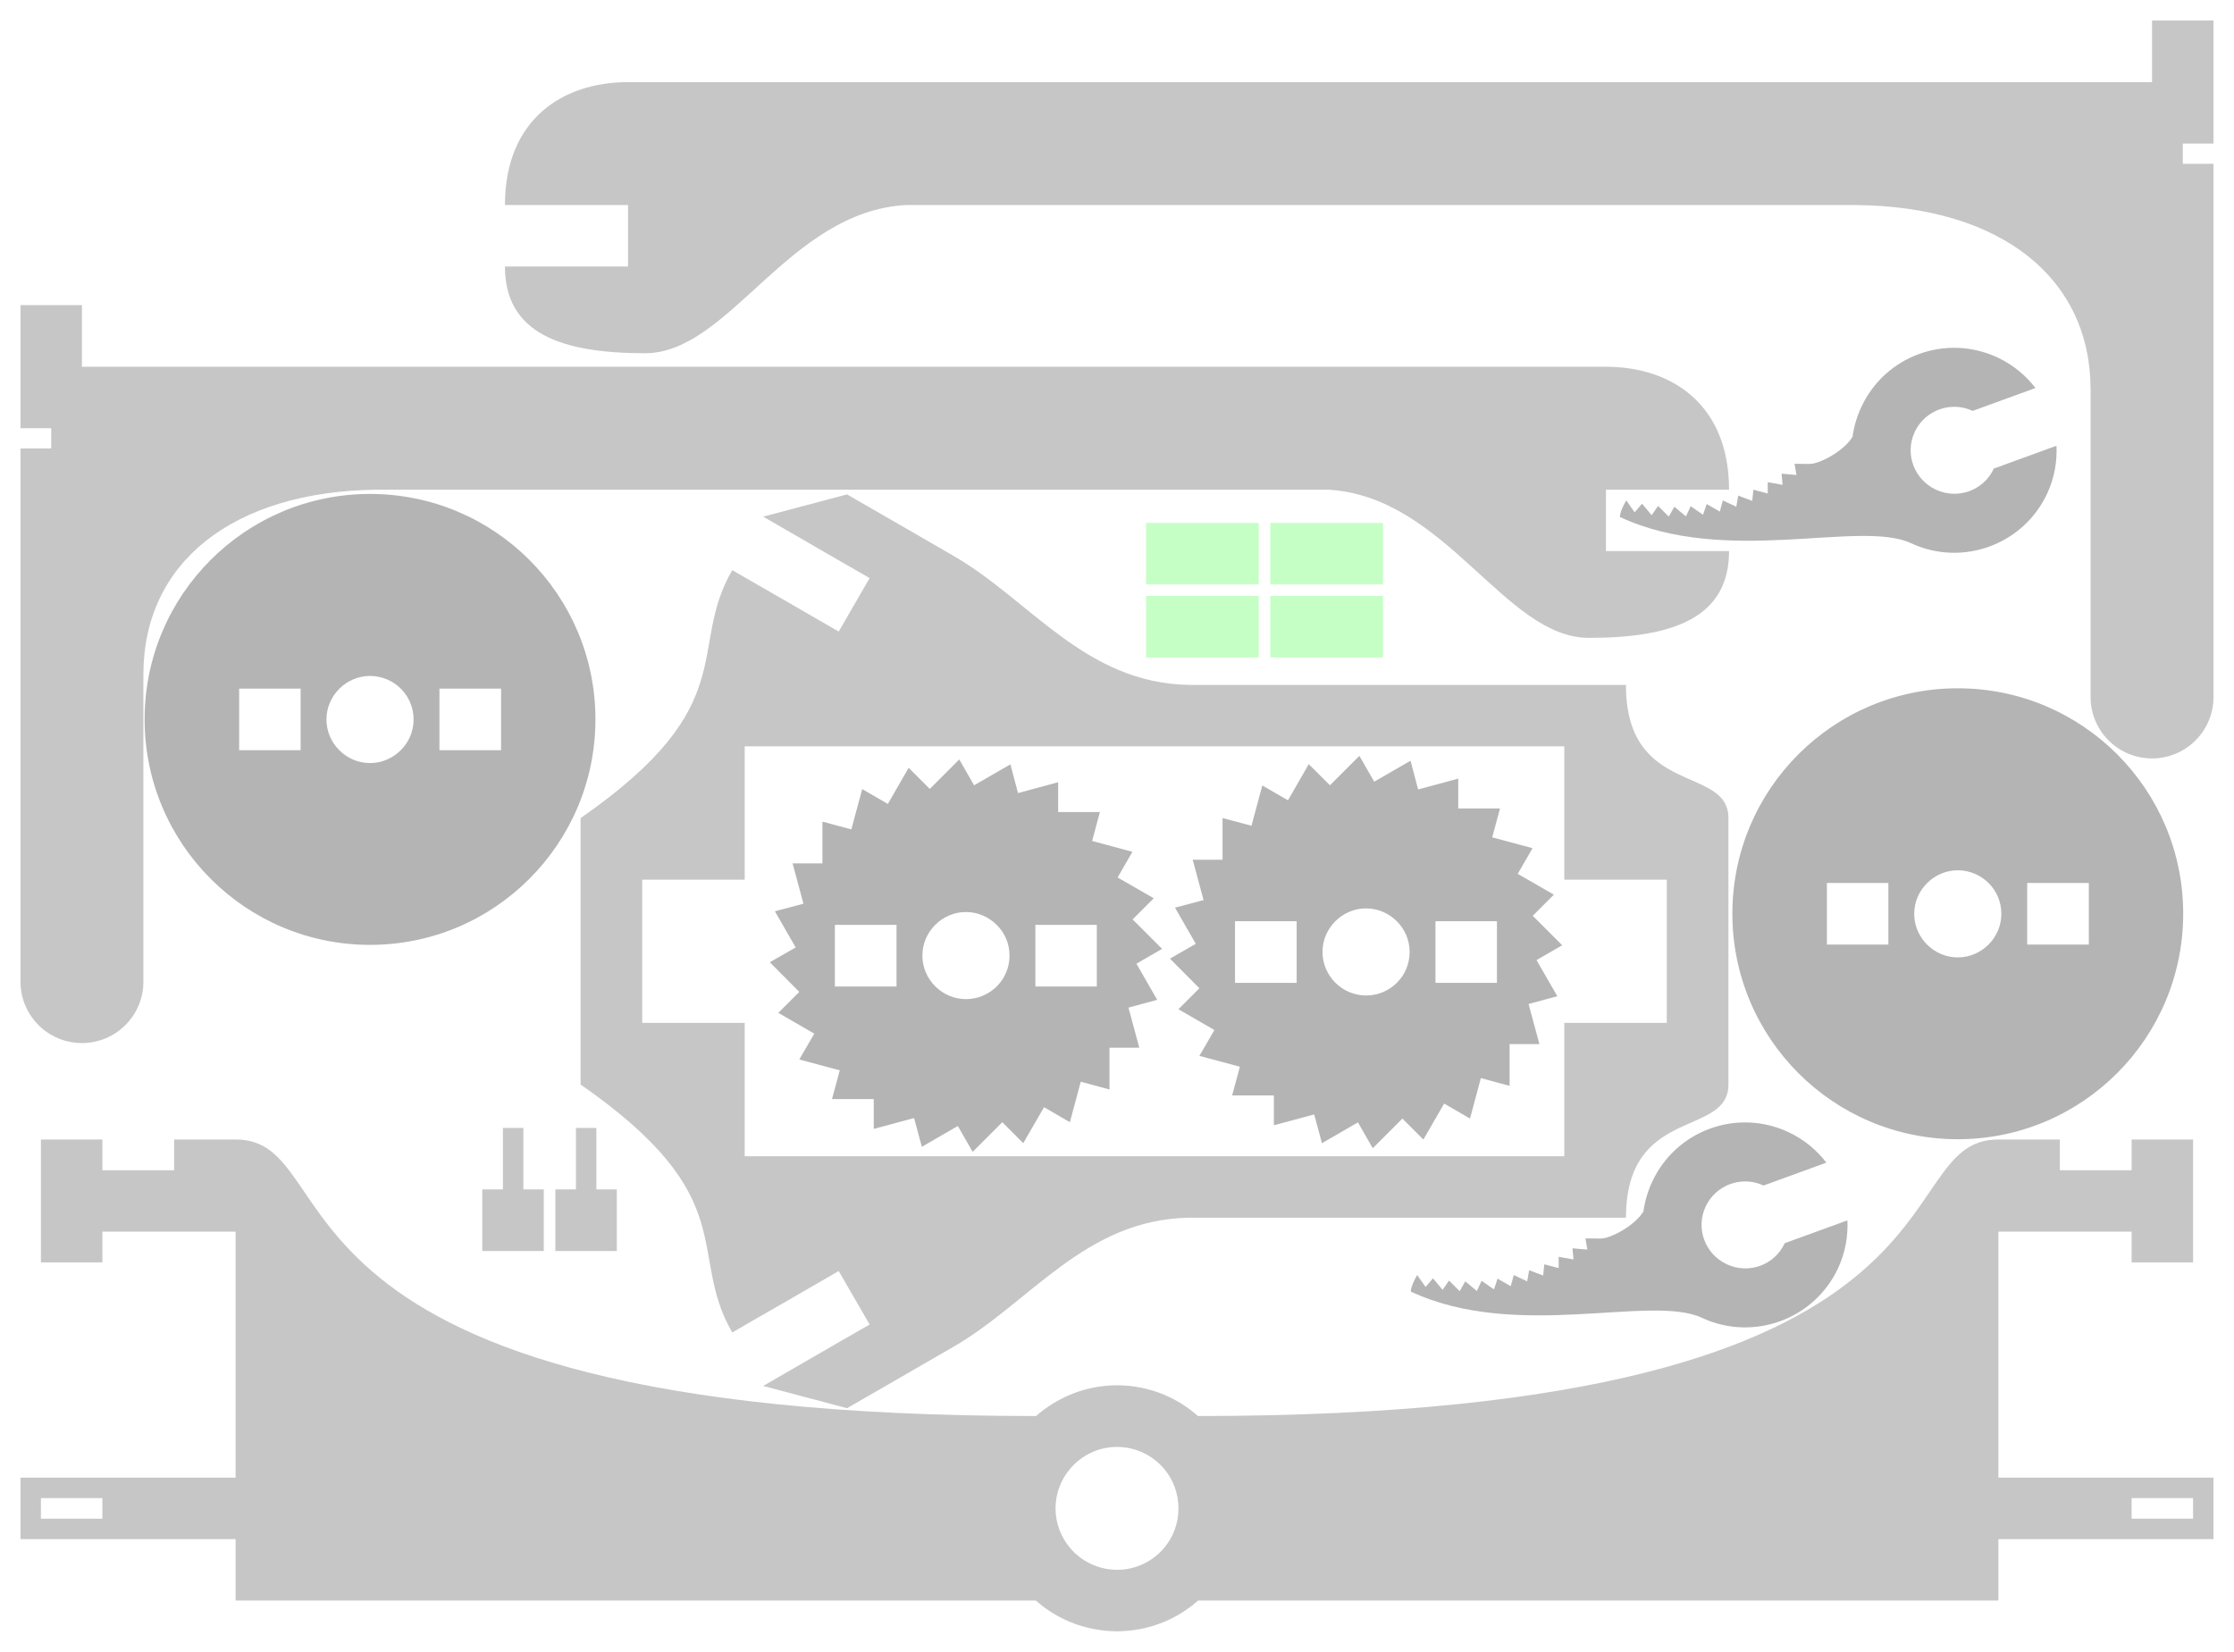 <?xml version="1.0" encoding="UTF-8" standalone="no"?>
<!-- Created with Inkscape (http://www.inkscape.org/) -->

<svg
   xmlns:dc="http://purl.org/dc/elements/1.1/"
   xmlns:cc="http://creativecommons.org/ns#"
   xmlns:rdf="http://www.w3.org/1999/02/22-rdf-syntax-ns#"
   xmlns:svg="http://www.w3.org/2000/svg"
   xmlns="http://www.w3.org/2000/svg"
   xmlns:sodipodi="http://sodipodi.sourceforge.net/DTD/sodipodi-0.dtd"
   xmlns:inkscape="http://www.inkscape.org/namespaces/inkscape"
   width="386.212"
   height="285.602"
   id="svg5275"
   version="1.1"
   inkscape:version="0.48.5 r10040"
   sodipodi:docname="roedel.svg">
  <defs
     id="defs5277" />
  <sodipodi:namedview
     id="base"
     pagecolor="#ffffff"
     bordercolor="#666666"
     borderopacity="1.0"
     inkscape:pageopacity="0.0"
     inkscape:pageshadow="2"
     inkscape:zoom="1.4142136"
     inkscape:cx="391.50936"
     inkscape:cy="95.444326"
     inkscape:document-units="mm"
     inkscape:current-layer="layer1"
     showgrid="false"
     inkscape:window-width="1920"
     inkscape:window-height="1005"
     inkscape:window-x="-9"
     inkscape:window-y="-9"
     inkscape:window-maximized="1"
     units="mm"
     inkscape:object-paths="true"
     inkscape:object-nodes="true"
     inkscape:snap-object-midpoints="true"
     inkscape:snap-midpoints="true"
     inkscape:snap-smooth-nodes="true"
     showguides="true"
     inkscape:guide-bbox="true"
     fit-margin-top="1"
     fit-margin-left="1"
     fit-margin-bottom="1"
     fit-margin-right="1"
     inkscape:snap-nodes="false" />
  <g
     inkscape:groupmode="layer"
     id="layer3"
     inkscape:label="purgatory"
     style="display:none"
     transform="translate(-343.794,49.632)">
    <g
       style="display:inline"
       id="g9194"
       transform="matrix(0,1,1,0,660.234,-298.02)">
      <rect
         ry="0"
         y="-620.681"
         x="358.804"
         height="70.866"
         width="141.732"
         id="rect9196"
         style="opacity:0.757;color:#000000;fill:#473737;fill-opacity:0.757;fill-rule:nonzero;stroke:none;stroke-width:1;marker:none;visibility:visible;display:inline;overflow:visible;enable-background:accumulate" />
      <rect
         y="-587.906"
         x="500.536"
         height="5.315"
         width="14.173"
         id="rect9198"
         style="opacity:0.757;color:#000000;fill:#483737;fill-opacity:1;fill-rule:nonzero;stroke:none;stroke-width:1;marker:none;visibility:visible;display:inline;overflow:visible;enable-background:accumulate" />
      <path
         transform="matrix(2.084,0,0,1.541,-2109.006,-812.27)"
         d="m 1218,147.362 c 0,12.703 -7.611,23 -17,23 -9.389,0 -17,-10.297 -17,-23 0,-12.703 7.611,-23 17,-23 9.389,0 17,10.297 17,23 z"
         sodipodi:ry="23"
         sodipodi:rx="17"
         sodipodi:cy="147.36218"
         sodipodi:cx="1201"
         id="path9200"
         style="opacity:0.757;color:#000000;fill:#473737;fill-opacity:0.757;fill-rule:nonzero;stroke:none;stroke-width:1;marker:none;visibility:visible;display:inline;overflow:visible;enable-background:accumulate"
         sodipodi:type="arc" />
      <rect
         style="opacity:0.757;color:#000000;fill:#483737;fill-opacity:1;fill-rule:nonzero;stroke:none;stroke-width:1;marker:none;visibility:visible;display:inline;overflow:visible;enable-background:accumulate"
         id="rect9202"
         width="14.173"
         height="5.315"
         x="344.63"
         y="-587.906" />
      <g
         transform="translate(-847.3,-930.664)"
         id="g9204">
        <path
           sodipodi:type="arc"
           style="opacity:0.757;color:#000000;fill:#483636;fill-opacity:0.573;fill-rule:nonzero;stroke:none;stroke-width:1;marker:none;visibility:visible;display:inline;overflow:visible;enable-background:accumulate"
           id="path9206"
           sodipodi:cx="1467.9537"
           sodipodi:cy="313.43561"
           sodipodi:rx="8.485281"
           sodipodi:ry="8.485281"
           d="m 1476.439,313.436 c 0,4.686 -3.799,8.485 -8.485,8.485 -4.686,0 -8.485,-3.799 -8.485,-8.485 0,-4.686 3.799,-8.485 8.485,-8.485 4.686,0 8.485,3.799 8.485,8.485 z"
           transform="matrix(1.044,0,0,1.044,-168.701,0.487)" />
        <path
           transform="matrix(1.044,0,0,1.044,-168.701,35.919)"
           d="m 1476.439,313.436 c 0,4.686 -3.799,8.485 -8.485,8.485 -4.686,0 -8.485,-3.799 -8.485,-8.485 0,-4.686 3.799,-8.485 8.485,-8.485 4.686,0 8.485,3.799 8.485,8.485 z"
           sodipodi:ry="8.485281"
           sodipodi:rx="8.485281"
           sodipodi:cy="313.43561"
           sodipodi:cx="1467.9537"
           id="path9208"
           style="opacity:0.757;color:#000000;fill:#483636;fill-opacity:0.573;fill-rule:nonzero;stroke:none;stroke-width:1;marker:none;visibility:visible;display:inline;overflow:visible;enable-background:accumulate"
           sodipodi:type="arc" />
      </g>
      <g
         transform="translate(-848.713,-961.764)"
         id="g9210">
        <path
           transform="matrix(1.044,0,0,1.044,-340.909,31.586)"
           d="m 1476.439,313.436 c 0,4.686 -3.799,8.485 -8.485,8.485 -4.686,0 -8.485,-3.799 -8.485,-8.485 0,-4.686 3.799,-8.485 8.485,-8.485 4.686,0 8.485,3.799 8.485,8.485 z"
           sodipodi:ry="8.485281"
           sodipodi:rx="8.485281"
           sodipodi:cy="313.43561"
           sodipodi:cx="1467.9537"
           id="path9212"
           style="opacity:0.757;color:#000000;fill:#483636;fill-opacity:0.573;fill-rule:nonzero;stroke:none;stroke-width:1;marker:none;visibility:visible;display:inline;overflow:visible;enable-background:accumulate"
           sodipodi:type="arc" />
        <path
           sodipodi:type="arc"
           style="opacity:0.757;color:#000000;fill:#483636;fill-opacity:0.573;fill-rule:nonzero;stroke:none;stroke-width:1;marker:none;visibility:visible;display:inline;overflow:visible;enable-background:accumulate"
           id="path9214"
           sodipodi:cx="1467.9537"
           sodipodi:cy="313.43561"
           sodipodi:rx="8.485281"
           sodipodi:ry="8.485281"
           d="m 1476.439,313.436 c 0,4.686 -3.799,8.485 -8.485,8.485 -4.686,0 -8.485,-3.799 -8.485,-8.485 0,-4.686 3.799,-8.485 8.485,-8.485 4.686,0 8.485,3.799 8.485,8.485 z"
           transform="matrix(1.044,0,0,1.044,-340.909,67.018)" />
      </g>
    </g>
    <path
       transform="translate(0,-2.5390623e-6)"
       style="opacity:0.757;color:#000000;fill:#000000;fill-opacity:0.392;fill-rule:nonzero;stroke:none;stroke-width:0.999;marker:none;visibility:visible;display:inline;overflow:visible;enable-background:accumulate"
       d="m -121.998,171.944 0,43.219 81.5,0 0,-12.75 7.094,0 0,-17.719 -7.094,0 0,-12.75 -81.5,0 z"
       id="rect5375"
       inkscape:connector-curvature="0" />
    <g
       id="g5651"
       transform="translate(-842.143,-7.571)">
      <rect
         style="opacity:0.757;color:#000000;fill:#000000;fill-opacity:0.392;fill-rule:nonzero;stroke:none;stroke-width:0.999;marker:none;visibility:visible;display:inline;overflow:visible;enable-background:accumulate"
         id="rect5581"
         width="70.866"
         height="10.63"
         x="708.424"
         y="298.388" />
      <rect
         y="287.758"
         x="708.424"
         height="10.63"
         width="70.866"
         id="rect5583"
         style="opacity:0.757;color:#000000;fill:#000000;fill-opacity:0.392;fill-rule:nonzero;stroke:none;stroke-width:0.999;marker:none;visibility:visible;display:inline;overflow:visible;enable-background:accumulate" />
      <rect
         style="opacity:0.757;color:#000000;fill:#000000;fill-opacity:0.392;fill-rule:nonzero;stroke:none;stroke-width:0.999;marker:none;visibility:visible;display:inline;overflow:visible;enable-background:accumulate"
         id="rect5585"
         width="81.496"
         height="10.63"
         x="708.424"
         y="277.128"
         inkscape:transform-center-x="65.551179"
         inkscape:transform-center-y="-21.259813" />
      <path
         transform="matrix(0.827,0,0,0.827,356.456,-28.368)"
         d="m 597.143,401.648 c 0,23.669 -19.188,42.857 -42.857,42.857 -23.669,0 -42.857,-19.188 -42.857,-42.857 0,-23.669 19.188,-42.857 42.857,-42.857 23.669,0 42.857,19.188 42.857,42.857 z"
         sodipodi:ry="42.857143"
         sodipodi:rx="42.857143"
         sodipodi:cy="401.64789"
         sodipodi:cx="554.28571"
         id="path5587"
         style="opacity:0.757;color:#000000;fill:#000000;fill-opacity:0.392;fill-rule:nonzero;stroke:none;stroke-width:0.999;marker:none;visibility:visible;display:inline;overflow:visible;enable-background:accumulate"
         sodipodi:type="arc" />
      <path
         inkscape:connector-curvature="0"
         style="opacity:0.757;color:#000000;fill:#000000;fill-opacity:0.392;fill-rule:nonzero;stroke:none;stroke-width:0.999;marker:none;visibility:visible;display:inline;overflow:visible;enable-background:accumulate"
         d="m 813.567,269.781 -5.125,5.125 -3.625,-3.625 -3.594,6.219 -4.469,-2.594 -1.875,7 -4.969,-1.344 0,7.219 -5.156,0 1.875,6.938 -4.969,1.344 3.594,6.25 -4.438,2.562 5.094,5.094 -3.656,3.656 6.25,3.594 -2.562,4.438 6.969,1.875 -1.344,5 7.219,0 0,5.156 6.938,-1.875 1.312,4.969 6.281,-3.625 2.562,4.469 5.094,-5.094 3.656,3.656 3.594,-6.25 4.438,2.562 1.875,-6.969 5,1.344 0,-7.219 5.156,0 -1.875,-6.969 4.938,-1.312 -3.594,-6.25 4.469,-2.562 -5.094,-5.125 3.625,-3.625 -6.219,-3.594 2.594,-4.469 -7,-1.875 1.344,-4.969 -7.219,0 0,-5.156 -6.969,1.875 -1.344,-4.969 -6.219,3.594 -2.562,-4.469 z"
         id="path5589" />
      <rect
         style="opacity:0.757;color:#000000;fill:#000000;fill-opacity:0.392;fill-rule:nonzero;stroke:none;stroke-width:0.999;marker:none;visibility:visible;display:inline;overflow:visible;enable-background:accumulate"
         id="rect5591"
         width="10.63"
         height="10.63"
         x="809.408"
         y="298.388" />
    </g>
    <path
       sodipodi:type="arc"
       style="opacity:0.757;color:#000000;fill:#000000;fill-opacity:0.392;fill-rule:nonzero;stroke:none;stroke-width:0.999;marker:none;visibility:visible;display:inline;overflow:visible;enable-background:accumulate"
       id="path5748"
       sodipodi:cx="257.5889"
       sodipodi:cy="264.44321"
       sodipodi:rx="29.294424"
       sodipodi:ry="29.294424"
       d="m 286.883,264.443 c 0,16.179 -13.116,29.294 -29.294,29.294 -16.179,0 -29.294,-13.116 -29.294,-29.294 0,-16.179 13.116,-29.294 29.294,-29.294 16.179,0 29.294,13.116 29.294,29.294 z" />
    <g
       transform="matrix(-1,0,0,1,630.174,-162.039)"
       id="g6128">
      <path
         style="opacity:0.757;color:#000000;fill:#000000;fill-opacity:0.392;fill-rule:nonzero;stroke:none;stroke-width:0.999;marker:none;visibility:visible;display:inline;overflow:visible;enable-background:accumulate"
         d="m 510.374,43.552 0,51.625 -15.938,0 0,12.156 15.938,0 0,17.719 81.5,0 0,-17.719 15.938,0 0,-12.156 -15.938,0 0,-51.625 -81.5,0 z"
         id="path6130"
         inkscape:connector-curvature="0" />
      <rect
         style="opacity:0.757;color:#000000;fill:#000000;fill-opacity:0.392;fill-rule:nonzero;stroke:none;stroke-width:0.999;marker:none;visibility:visible;display:inline;overflow:visible;enable-background:accumulate"
         id="rect6132"
         width="53.15"
         height="14.173"
         x="510.374"
         y="125.052" />
      <rect
         y="139.226"
         x="519.232"
         height="10.63"
         width="24.803"
         id="rect6134"
         style="opacity:0.757;color:#000000;fill:#000000;fill-opacity:0.392;fill-rule:nonzero;stroke:none;stroke-width:0.999;marker:none;visibility:visible;display:inline;overflow:visible;enable-background:accumulate" />
      <rect
         style="opacity:0.757;color:#000000;fill:#000000;fill-opacity:0.392;fill-rule:nonzero;stroke:none;stroke-width:0.999;marker:none;visibility:visible;display:inline;overflow:visible;enable-background:accumulate"
         id="rect6136"
         width="116.929"
         height="7.087"
         x="473.169"
         y="149.855" />
    </g>
    <rect
       transform="translate(0,-2.5390623e-6)"
       y="148.147"
       x="655.134"
       height="22.593"
       width="319.906"
       id="rect6184"
       style="opacity:0.757;color:#000000;fill:#000000;fill-opacity:0.392;fill-rule:nonzero;stroke:none;stroke-width:0.999;marker:none;visibility:visible;display:inline;overflow:visible;enable-background:accumulate" />
    <path
       transform="matrix(1.975,0,0,1.374,1467.768,165.012)"
       d="m 115,193.382 c 0,76.215 -42.981,138 -96,138 -53.019,0 -96,-61.785 -96,-138 0,-76.215 42.981,-138 96,-138 53.019,0 96,61.785 96,138 z"
       sodipodi:ry="138"
       sodipodi:rx="96"
       sodipodi:cy="193.38193"
       sodipodi:cx="19"
       id="path5112"
       style="opacity:0.757;color:#000000;fill:#000000;fill-opacity:0.298;fill-rule:nonzero;stroke:none;stroke-width:0.999;marker:none;visibility:visible;display:inline;overflow:visible;enable-background:accumulate"
       sodipodi:type="arc" />
    <rect
       transform="translate(0,-3e-6)"
       style="opacity:0.757;color:#000000;fill:#000000;fill-opacity:0.298;fill-rule:nonzero;stroke:none;stroke-width:0.999;marker:none;visibility:visible;display:inline;overflow:visible;enable-background:accumulate"
       id="rect5056"
       width="223.562"
       height="66.276"
       x="1519.103"
       y="366.118" />
    <path
       sodipodi:type="arc"
       style="opacity:0.757;color:#000000;fill:#000000;fill-opacity:0.298;fill-rule:nonzero;stroke:none;stroke-width:0.999;marker:none;visibility:visible;display:inline;overflow:visible;enable-background:accumulate"
       id="path4942"
       sodipodi:cx="19"
       sodipodi:cy="193.38193"
       sodipodi:rx="96"
       sodipodi:ry="138"
       d="m 115,193.382 c 0,76.215 -42.981,138 -96,138 -53.019,0 -96,-61.785 -96,-138 0,-76.215 42.981,-138 96,-138 53.019,0 96,61.785 96,138 z"
       transform="matrix(1.476,0,0,1.027,1477.235,232.037)" />
    <g
       style="display:inline"
       transform="matrix(-1,0,0,1,1899.523,1015.897)"
       id="g9065">
      <rect
         style="opacity:0.757;color:#000000;fill:#473737;fill-opacity:0.757;fill-rule:nonzero;stroke:none;stroke-width:1;marker:none;visibility:visible;display:inline;overflow:visible;enable-background:accumulate"
         id="rect6293-1-2"
         width="141.732"
         height="70.866"
         x="358.804"
         y="-620.681"
         ry="0" />
      <rect
         style="opacity:0.757;color:#000000;fill:#483737;fill-opacity:1;fill-rule:nonzero;stroke:none;stroke-width:1;marker:none;visibility:visible;display:inline;overflow:visible;enable-background:accumulate"
         id="rect6344-8-6"
         width="14.173"
         height="5.315"
         x="500.536"
         y="-587.906" />
      <path
         sodipodi:type="arc"
         style="opacity:0.757;color:#000000;fill:#473737;fill-opacity:0.757;fill-rule:nonzero;stroke:none;stroke-width:1;marker:none;visibility:visible;display:inline;overflow:visible;enable-background:accumulate"
         id="path6401-5"
         sodipodi:cx="1201"
         sodipodi:cy="147.36218"
         sodipodi:rx="17"
         sodipodi:ry="23"
         d="m 1218,147.362 c 0,12.703 -7.611,23 -17,23 -9.389,0 -17,-10.297 -17,-23 0,-12.703 7.611,-23 17,-23 9.389,0 17,10.297 17,23 z"
         transform="matrix(2.084,0,0,1.541,-2109.006,-812.27)" />
      <rect
         y="-587.906"
         x="344.63"
         height="5.315"
         width="14.173"
         id="rect6342-8-6"
         style="opacity:0.757;color:#000000;fill:#483737;fill-opacity:1;fill-rule:nonzero;stroke:none;stroke-width:1;marker:none;visibility:visible;display:inline;overflow:visible;enable-background:accumulate" />
      <g
         id="g6428-8"
         transform="translate(-847.3,-930.664)">
        <path
           transform="matrix(1.044,0,0,1.044,-168.701,0.487)"
           d="m 1476.439,313.436 c 0,4.686 -3.799,8.485 -8.485,8.485 -4.686,0 -8.485,-3.799 -8.485,-8.485 0,-4.686 3.799,-8.485 8.485,-8.485 4.686,0 8.485,3.799 8.485,8.485 z"
           sodipodi:ry="8.485281"
           sodipodi:rx="8.485281"
           sodipodi:cy="313.43561"
           sodipodi:cx="1467.9537"
           id="path6424-6"
           style="opacity:0.757;color:#000000;fill:#483636;fill-opacity:0.573;fill-rule:nonzero;stroke:none;stroke-width:1;marker:none;visibility:visible;display:inline;overflow:visible;enable-background:accumulate"
           sodipodi:type="arc" />
        <path
           sodipodi:type="arc"
           style="opacity:0.757;color:#000000;fill:#483636;fill-opacity:0.573;fill-rule:nonzero;stroke:none;stroke-width:1;marker:none;visibility:visible;display:inline;overflow:visible;enable-background:accumulate"
           id="path6426-2"
           sodipodi:cx="1467.9537"
           sodipodi:cy="313.43561"
           sodipodi:rx="8.485281"
           sodipodi:ry="8.485281"
           d="m 1476.439,313.436 c 0,4.686 -3.799,8.485 -8.485,8.485 -4.686,0 -8.485,-3.799 -8.485,-8.485 0,-4.686 3.799,-8.485 8.485,-8.485 4.686,0 8.485,3.799 8.485,8.485 z"
           transform="matrix(1.044,0,0,1.044,-168.701,35.919)" />
      </g>
      <g
         id="g6444-2"
         transform="translate(-848.713,-961.764)">
        <path
           sodipodi:type="arc"
           style="opacity:0.757;color:#000000;fill:#483636;fill-opacity:0.573;fill-rule:nonzero;stroke:none;stroke-width:1;marker:none;visibility:visible;display:inline;overflow:visible;enable-background:accumulate"
           id="path6434-1"
           sodipodi:cx="1467.9537"
           sodipodi:cy="313.43561"
           sodipodi:rx="8.485281"
           sodipodi:ry="8.485281"
           d="m 1476.439,313.436 c 0,4.686 -3.799,8.485 -8.485,8.485 -4.686,0 -8.485,-3.799 -8.485,-8.485 0,-4.686 3.799,-8.485 8.485,-8.485 4.686,0 8.485,3.799 8.485,8.485 z"
           transform="matrix(1.044,0,0,1.044,-340.909,31.586)" />
        <path
           transform="matrix(1.044,0,0,1.044,-340.909,67.018)"
           d="m 1476.439,313.436 c 0,4.686 -3.799,8.485 -8.485,8.485 -4.686,0 -8.485,-3.799 -8.485,-8.485 0,-4.686 3.799,-8.485 8.485,-8.485 4.686,0 8.485,3.799 8.485,8.485 z"
           sodipodi:ry="8.485281"
           sodipodi:rx="8.485281"
           sodipodi:cy="313.43561"
           sodipodi:cx="1467.9537"
           id="path6436-7"
           style="opacity:0.757;color:#000000;fill:#483636;fill-opacity:0.573;fill-rule:nonzero;stroke:none;stroke-width:1;marker:none;visibility:visible;display:inline;overflow:visible;enable-background:accumulate"
           sodipodi:type="arc" />
      </g>
    </g>
    <rect
       style="opacity:0.757;color:#000000;fill:#000000;fill-opacity:0.298;fill-rule:nonzero;stroke:none;stroke-width:0.999;marker:none;visibility:visible;display:inline;overflow:visible;enable-background:accumulate"
       id="rect4959"
       width="10.63"
       height="201.969"
       x="432.394"
       y="-1742.665"
       transform="matrix(0,1,-1,0,0,-3e-6)" />
    <path
       sodipodi:type="arc"
       style="opacity:0.757;color:#000000;fill:#000000;fill-opacity:0.298;fill-rule:nonzero;stroke:none;stroke-width:0.999;marker:none;visibility:visible;display:inline;overflow:visible;enable-background:accumulate"
       id="path4982"
       sodipodi:cx="1440.5"
       sodipodi:cy="641.88196"
       sodipodi:rx="21.5"
       sodipodi:ry="21.5"
       d="m 1462,641.882 c 0,11.874 -9.626,21.5 -21.5,21.5 -11.874,0 -21.5,-9.626 -21.5,-21.5 0,-11.874 9.626,-21.5 21.5,-21.5 11.874,0 21.5,9.626 21.5,21.5 z"
       transform="matrix(0.494,0,0,0.494,1038.314,233.466)" />
    <rect
       transform="matrix(-1,0,0,1,0,-3e-6)"
       y="166.654"
       x="-1742.665"
       height="531.48"
       width="10.63"
       id="rect5003"
       style="opacity:0.757;color:#000000;fill:#000000;fill-opacity:0.298;fill-rule:nonzero;stroke:none;stroke-width:0.999;marker:none;visibility:visible;display:inline;overflow:visible;enable-background:accumulate" />
    <path
       transform="translate(0,-3e-6)"
       style="opacity:0.757;color:#000000;fill:#000000;fill-opacity:0.298;fill-rule:nonzero;stroke:none;stroke-width:0.999;marker:none;visibility:visible;display:inline;overflow:visible;enable-background:accumulate"
       d="m 1532.228,346.337 -9.219,5.312 -9.219,5.312 -9.188,5.312 c -13.321,7.691 -22.734,22.002 -40.719,22.312 l -75.531,0 c 0,19.421 -17.719,13.82 -17.719,23.031 l 0,46.062 c 0,9.211 17.719,3.61 17.719,23.031 l 75.531,0 c 17.985,0.311 27.398,14.622 40.719,22.312 l 9.188,5.312 9.219,5.312 9.219,5.312 5.281,-9.156 -4.594,-2.656 -4.594,-2.656 -4.594,-2.656 -4.625,-2.656 5.344,-9.25 4.594,2.656 4.594,2.656 4.625,2.656 4.594,2.656 c 7.957,-13.781 -2.14,-23.163 26.219,-42.875 l 0,-15.875 0,-14.312 0,-15.875 c -28.359,-19.712 -18.262,-29.094 -26.219,-42.875 l -4.594,2.656 -4.625,2.656 -4.594,2.656 -4.594,2.656 -5.344,-9.25 4.625,-2.656 4.594,-2.656 4.594,-2.656 4.594,-2.656 -5.281,-9.156 z m -133.219,48.875 141.687,0 0,23.031 0,0.031 0.031,0 17.688,0 0,24.75 -17.688,0 -0.031,0 0,0.031 0,23.031 -29.375,0 -112.312,0 0,-23.031 0,-0.031 -0.031,0 -17.688,0 0,-24.75 17.688,0 0.031,0 0,-0.031 0,-23.031 z"
       id="path5048"
       inkscape:connector-curvature="0" />
    <rect
       transform="matrix(0,1,-1,0,0,-3e-6)"
       y="-1742.665"
       x="421.764"
       height="201.969"
       width="10.63"
       id="rect5054"
       style="opacity:0.757;color:#000000;fill:#000000;fill-opacity:0.298;fill-rule:nonzero;stroke:none;stroke-width:0.999;marker:none;visibility:visible;display:inline;overflow:visible;enable-background:accumulate" />
    <path
       transform="translate(0,-3e-6)"
       sodipodi:nodetypes="ccccccccccccccccccc"
       style="opacity:0.757;color:#000000;fill:#000000;fill-opacity:0.298;fill-rule:nonzero;stroke:none;stroke-width:0.999;marker:none;visibility:visible;display:inline;overflow:visible;enable-background:accumulate"
       d="m 1495.364,367.557 5.312,9.202 18.43,-10.641 5.312,9.202 -9.229,5.328 -9.201,5.313 5.328,9.229 9.201,-5.313 9.229,-5.328 9.202,-5.312 9.201,-5.312 -5.328,-9.229 -5.312,-9.202 138.077,-79.719 71.691,-41.391 -10.628,-18.408 -71.691,41.391 -156.48,90.344 z"
       id="path5158"
       inkscape:connector-curvature="0"
       inkscape:transform-center-x="-118.69172"
       inkscape:transform-center-y="-120.46383" />
    <rect
       style="opacity:0.757;color:#000000;fill:#000000;fill-opacity:0.298;fill-rule:nonzero;stroke:none;stroke-width:0.999;marker:none;visibility:visible;display:inline;overflow:visible;enable-background:accumulate"
       id="rect5162"
       width="10.63"
       height="201.969"
       x="-1623.948"
       y="-512.695"
       transform="matrix(-1,0,0,-1,0,-3e-6)" />
    <rect
       transform="translate(0,-3e-6)"
       style="opacity:0.757;color:#000000;fill:#00ff00;fill-opacity:0.298;fill-rule:nonzero;stroke:none;stroke-width:0.999;marker:none;visibility:visible;display:inline;overflow:visible;enable-background:accumulate"
       id="rect5164"
       width="151.612"
       height="392.531"
       x="1747.277"
       y="234.383" />
    <path
       transform="translate(0,-3e-6)"
       inkscape:transform-center-y="120.46383"
       inkscape:transform-center-x="-118.69172"
       inkscape:connector-curvature="0"
       id="path5166"
       d="m 1495.364,493.741 5.312,-9.202 18.43,10.641 5.312,-9.202 -9.229,-5.328 -9.201,-5.313 5.328,-9.229 9.201,5.313 9.229,5.328 9.202,5.312 9.201,5.312 -5.328,9.229 -5.312,9.202 138.077,79.719 71.691,41.391 -10.628,18.408 -71.691,-41.391 -156.48,-90.344 z"
       style="opacity:0.757;color:#000000;fill:#000000;fill-opacity:0.298;fill-rule:nonzero;stroke:none;stroke-width:0.999;marker:none;visibility:visible;display:inline;overflow:visible;enable-background:accumulate"
       sodipodi:nodetypes="ccccccccccccccccccc" />
    <rect
       style="opacity:0.757;color:#000000;fill:#0000ff;fill-opacity:0.141;fill-rule:nonzero;stroke:none;stroke-width:1;marker:none;visibility:visible;display:inline;overflow:visible;enable-background:accumulate"
       id="rect4292"
       width="122"
       height="10.63"
       x="-189.654"
       y="473.522" />
    <rect
       y="462.892"
       x="-243.654"
       height="10.63"
       width="122"
       id="rect4294"
       style="opacity:0.757;color:#000000;fill:none;stroke:#000000;stroke-width:1;stroke-opacity:1;marker:none;visibility:visible;display:inline;overflow:visible;enable-background:accumulate" />
    <rect
       style="opacity:0.757;color:#000000;fill:#483737;fill-opacity:1;fill-rule:nonzero;stroke:none;stroke-width:1;marker:none;visibility:visible;display:inline;overflow:visible;enable-background:accumulate"
       id="rect6240-1"
       width="141.732"
       height="127.559"
       x="-45.856"
       y="455.806"
       ry="0" />
    <rect
       ry="0"
       y="489.468"
       x="-45.856"
       height="93.898"
       width="141.732"
       id="rect6242-7"
       style="opacity:0.757;color:#000000;fill:#483737;fill-opacity:1;fill-rule:nonzero;stroke:none;stroke-width:1;marker:none;visibility:visible;display:inline;overflow:visible;enable-background:accumulate" />
    <rect
       style="opacity:0.757;color:#000000;fill:#483737;fill-opacity:1;fill-rule:nonzero;stroke:none;stroke-width:1;marker:none;visibility:visible;display:inline;overflow:visible;enable-background:accumulate"
       id="rect6244-4"
       width="194.882"
       height="7.087"
       x="-72.43"
       y="482.381" />
    <rect
       style="opacity:0.757;color:#000000;fill:#483737;fill-opacity:1;fill-rule:nonzero;stroke:none;stroke-width:1;marker:none;visibility:visible;display:inline;overflow:visible;enable-background:accumulate"
       id="rect6246-09"
       width="14.173"
       height="3.543"
       x="95.878"
       y="478.837" />
    <rect
       y="478.837"
       x="-60.029"
       height="3.543"
       width="14.173"
       id="rect6248-4"
       style="opacity:0.757;color:#000000;fill:#483737;fill-opacity:1;fill-rule:nonzero;stroke:none;stroke-width:1;marker:none;visibility:visible;display:inline;overflow:visible;enable-background:accumulate" />
    <rect
       style="opacity:0.757;color:#000000;fill:#483737;fill-opacity:1;fill-rule:nonzero;stroke:none;stroke-width:1;marker:none;visibility:visible;display:inline;overflow:visible;enable-background:accumulate"
       id="rect6254-8"
       width="53.15"
       height="7.087"
       x="-39.369"
       y="448.719" />
    <rect
       style="opacity:0.757;color:#000000;fill:#483737;fill-opacity:1;fill-rule:nonzero;stroke:none;stroke-width:1;marker:none;visibility:visible;display:inline;overflow:visible;enable-background:accumulate"
       id="rect6256-8"
       width="160"
       height="14.173"
       x="-92.794"
       y="416.829" />
    <path
       style="opacity:0.757;color:#000000;fill:#e3dbdb;fill-opacity:1;fill-rule:nonzero;stroke:none;stroke-width:1;marker:none;visibility:visible;display:inline;overflow:visible;enable-background:accumulate"
       d="m -2.164,431.001 0,10.656 89.5,0 0,-10.656 -89.5,0 z m 50.063,2.594 0.969,0 0,4 c 0.194,0.038 0.31,0.054 0.344,0.062 0.062,0.012 0.094,0.032 0.094,0.094 l 0,0.281 -1.406,0 0,-0.281 c 0,-0.062 0.034,-0.082 0.094,-0.094 l 0.344,-0.062 0,-3.562 c -0.192,-0.038 -0.308,-0.054 -0.344,-0.062 -0.06,-0.012 -0.094,-0.032 -0.094,-0.094 l 0,-0.281 z m -10.688,1.344 c 0.17,3e-5 0.305,0.007 0.438,0.062 0.132,0.056 0.254,0.15 0.344,0.25 0.09,0.1 0.173,0.202 0.219,0.344 0.046,0.142 0.062,0.299 0.062,0.469 l 0,1.531 0.156,0.031 c 0.064,0.013 0.101,0.026 0.125,0.031 0.027,0.006 0.046,0.011 0.062,0.031 0.017,0.02 0.031,0.035 0.031,0.062 l 0,0.281 -0.375,0 -0.062,0 -0.188,0 c -0.052,1e-5 -0.093,-0.015 -0.125,-0.031 -0.032,-0.016 -0.052,-0.042 -0.062,-0.094 l -0.062,-0.281 c -0.08,0.072 -0.143,0.131 -0.219,0.188 -0.076,0.057 -0.166,0.086 -0.25,0.125 -0.084,0.039 -0.155,0.074 -0.25,0.094 -0.095,0.02 -0.228,0.031 -0.344,0.031 -0.118,-2e-5 -0.21,0.002 -0.312,-0.031 -0.103,-0.033 -0.205,-0.09 -0.281,-0.156 -0.076,-0.066 -0.143,-0.149 -0.188,-0.25 -0.045,-0.101 -0.062,-0.237 -0.062,-0.375 0,-0.12 0.028,-0.232 0.094,-0.344 0.066,-0.111 0.197,-0.195 0.344,-0.281 0.147,-0.086 0.324,-0.164 0.562,-0.219 0.238,-0.055 0.531,-0.094 0.875,-0.094 l 0,-0.25 c -2e-5,-0.237 -0.055,-0.409 -0.156,-0.531 -0.101,-0.122 -0.239,-0.187 -0.438,-0.188 -0.13,2e-5 -0.255,0.029 -0.344,0.062 -0.089,0.033 -0.154,0.084 -0.219,0.125 -0.065,0.041 -0.109,0.061 -0.156,0.094 -0.047,0.033 -0.11,0.062 -0.156,0.062 -0.036,-10e-6 -0.067,-0.012 -0.094,-0.031 -0.027,-0.019 -0.046,-0.035 -0.062,-0.062 l -0.094,-0.188 c 0.168,-0.162 0.337,-0.295 0.531,-0.375 0.194,-0.08 0.42,-0.094 0.656,-0.094 z m 3.156,0 c 0.232,10e-6 0.538,0.071 0.906,0.219 l 0,0.781 -0.219,0 c -0.058,0 -0.115,-0.007 -0.125,-0.062 -0.006,-0.022 0.01,-0.122 0,-0.25 -0.01,-0.128 -0.031,-0.181 -0.031,-0.188 -0.096,-0.03 -0.167,-0.054 -0.219,-0.062 -0.116,-0.018 -0.235,-0.033 -0.344,-0.031 -0.109,0.002 -0.203,0.043 -0.312,0.094 -0.11,0.051 -0.203,0.119 -0.281,0.219 -0.154,0.202 -0.25,0.486 -0.25,0.844 0,0.362 0.09,0.638 0.25,0.844 0.156,0.198 0.382,0.312 0.656,0.312 0.25,0 0.46,-0.082 0.656,-0.25 0.036,-0.032 0.084,-0.062 0.125,-0.062 0.041,0 0.072,0.029 0.094,0.062 l 0.125,0.188 c -0.254,0.312 -0.6,0.469 -1.094,0.469 -0.39,0 -0.723,-0.132 -0.969,-0.406 -0.258,-0.284 -0.375,-0.672 -0.375,-1.156 0,-0.466 0.098,-0.841 0.344,-1.125 0.258,-0.294 0.613,-0.437 1.062,-0.438 z m 3.219,0 c 0.156,10e-6 0.316,0.022 0.438,0.094 l -0.062,0.406 c -0.014,0.05 -0.056,0.062 -0.094,0.062 -0.038,10e-6 -0.098,-0.012 -0.156,-0.031 -0.058,-0.019 -0.115,10e-6 -0.219,0 -0.348,10e-6 -0.609,0.203 -0.781,0.625 l 0,1.5 c 0.05,0.01 0.166,0.026 0.344,0.062 0.06,0.012 0.094,0.032 0.094,0.094 l 0,0.281 -1.406,0 0,-0.281 c 0,-0.062 0.034,-0.082 0.094,-0.094 l 0.344,-0.062 0,-2.156 c -0.192,-0.038 -0.308,-0.086 -0.344,-0.094 -0.06,-0.012 -0.094,-0.032 -0.094,-0.094 l 0,-0.25 0.438,0 0.281,0 c 0.058,3e-5 0.103,0.009 0.125,0.031 0.022,0.022 0.054,0.04 0.062,0.094 l 0.031,0.469 c 0.222,-0.45 0.512,-0.656 0.906,-0.656 z m 0.625,0.062 1.375,0 0,0.25 c 0,0.062 -0.034,0.082 -0.094,0.094 -0.032,0.008 -0.156,0.026 -0.344,0.062 l 0.688,1.594 c 0.032,0.08 0.041,0.183 0.062,0.281 0.036,-0.118 0.07,-0.219 0.094,-0.281 l 0.656,-1.594 c -0.162,-0.032 -0.256,-0.051 -0.312,-0.062 -0.057,-0.012 -0.094,-0.032 -0.094,-0.094 l 0,-0.25 1.125,0 0.219,0 0,0.25 c 0,0.062 -0.034,0.082 -0.094,0.094 -0.018,0.004 -0.068,0.013 -0.156,0.031 -0.088,0.018 -0.14,0.029 -0.156,0.031 l -1.5,3.5 c -0.04,0.088 -0.1,0.156 -0.188,0.156 l -0.406,0 0.562,-1.219 -1.062,-2.438 c -0.146,-0.028 -0.245,-0.054 -0.281,-0.062 -0.06,-0.012 -0.094,-0.032 -0.094,-0.094 l 0,-0.25 z m -6.469,1.656 c -0.246,-1e-5 -0.453,3e-5 -0.625,0.031 -0.172,0.031 -0.298,0.075 -0.406,0.125 -0.108,0.05 -0.201,0.119 -0.25,0.188 -0.049,0.068 -0.062,0.134 -0.062,0.219 1e-5,0.081 0.005,0.16 0.031,0.219 0.026,0.058 0.05,0.119 0.094,0.156 0.044,0.037 0.096,0.045 0.156,0.062 0.06,0.017 0.149,0.031 0.219,0.031 0.094,1e-5 0.172,-0.012 0.25,-0.031 0.078,-0.019 0.15,-0.028 0.219,-0.062 0.069,-0.035 0.125,-0.075 0.188,-0.125 0.063,-0.05 0.128,-0.123 0.188,-0.188 l 0,-0.625 z"
       id="rect6258-2"
       inkscape:connector-curvature="0" />
    <rect
       style="opacity:0.757;color:#000000;fill:#e3dbdb;fill-opacity:1;fill-rule:nonzero;stroke:none;stroke-width:1;marker:none;visibility:visible;display:inline;overflow:visible;enable-background:accumulate"
       id="rect6269-4"
       width="16.087"
       height="53.15"
       x="-83.741"
       y="431.003" />
    <rect
       style="opacity:0.757;color:#000000;fill:#483737;fill-opacity:1;fill-rule:nonzero;stroke:none;stroke-width:1;marker:none;visibility:visible;display:inline;overflow:visible;enable-background:accumulate"
       id="rect6252-5"
       width="21.26"
       height="14.173"
       x="-23.424"
       y="434.546" />
    <path
       inkscape:connector-curvature="0"
       id="path5109"
       d="m -144.447,431.003 0,10.656 89.5,0 0,-10.656 -89.5,0 z m 50.063,2.594 0.969,0 0,4 c 0.194,0.038 0.31,0.054 0.344,0.062 0.062,0.012 0.094,0.032 0.094,0.094 l 0,0.281 -1.406,0 0,-0.281 c 0,-0.062 0.034,-0.082 0.094,-0.094 l 0.344,-0.062 0,-3.562 c -0.192,-0.038 -0.308,-0.054 -0.344,-0.062 -0.06,-0.012 -0.094,-0.032 -0.094,-0.094 l 0,-0.281 z m -10.687,1.344 c 0.17,3e-5 0.305,0.007 0.438,0.062 0.132,0.056 0.254,0.15 0.344,0.25 0.09,0.1 0.173,0.202 0.219,0.344 0.046,0.142 0.062,0.299 0.062,0.469 l 0,1.531 0.156,0.031 c 0.064,0.013 0.101,0.026 0.125,0.031 0.027,0.006 0.046,0.011 0.062,0.031 0.017,0.02 0.031,0.035 0.031,0.062 l 0,0.281 -0.375,0 -0.062,0 -0.188,0 c -0.052,1e-5 -0.093,-0.015 -0.125,-0.031 -0.032,-0.016 -0.052,-0.042 -0.062,-0.094 l -0.062,-0.281 c -0.08,0.072 -0.143,0.131 -0.219,0.188 -0.076,0.057 -0.166,0.086 -0.25,0.125 -0.084,0.039 -0.155,0.074 -0.25,0.094 -0.095,0.02 -0.228,0.031 -0.344,0.031 -0.118,-2e-5 -0.21,0.002 -0.312,-0.031 -0.103,-0.033 -0.205,-0.09 -0.281,-0.156 -0.076,-0.066 -0.143,-0.149 -0.188,-0.25 -0.045,-0.101 -0.062,-0.237 -0.062,-0.375 0,-0.12 0.028,-0.232 0.094,-0.344 0.066,-0.111 0.197,-0.195 0.344,-0.281 0.147,-0.086 0.324,-0.164 0.562,-0.219 0.238,-0.055 0.531,-0.094 0.875,-0.094 l 0,-0.25 c -2e-5,-0.237 -0.055,-0.409 -0.156,-0.531 -0.101,-0.122 -0.239,-0.187 -0.438,-0.188 -0.13,2e-5 -0.255,0.029 -0.344,0.062 -0.089,0.033 -0.154,0.084 -0.219,0.125 -0.065,0.041 -0.109,0.061 -0.156,0.094 -0.047,0.033 -0.11,0.062 -0.156,0.062 -0.036,-10e-6 -0.067,-0.012 -0.094,-0.031 -0.027,-0.019 -0.046,-0.035 -0.062,-0.062 l -0.094,-0.188 c 0.168,-0.162 0.337,-0.295 0.531,-0.375 0.194,-0.08 0.42,-0.094 0.656,-0.094 z m 3.156,0 c 0.232,10e-6 0.538,0.071 0.906,0.219 l 0,0.781 -0.219,0 c -0.058,0 -0.115,-0.007 -0.125,-0.062 -0.006,-0.022 0.01,-0.122 0,-0.25 -0.01,-0.128 -0.031,-0.181 -0.031,-0.188 -0.096,-0.03 -0.167,-0.054 -0.219,-0.062 -0.116,-0.018 -0.235,-0.033 -0.344,-0.031 -0.109,0.002 -0.203,0.043 -0.312,0.094 -0.11,0.051 -0.203,0.119 -0.281,0.219 -0.154,0.202 -0.25,0.486 -0.25,0.844 0,0.362 0.09,0.638 0.25,0.844 0.156,0.198 0.382,0.312 0.656,0.312 0.25,0 0.46,-0.082 0.656,-0.25 0.036,-0.032 0.084,-0.062 0.125,-0.062 0.041,0 0.072,0.029 0.094,0.062 l 0.125,0.188 c -0.254,0.312 -0.6,0.469 -1.094,0.469 -0.39,0 -0.723,-0.132 -0.969,-0.406 -0.258,-0.284 -0.375,-0.672 -0.375,-1.156 0,-0.466 0.098,-0.841 0.344,-1.125 0.258,-0.294 0.613,-0.437 1.062,-0.438 z m 3.219,0 c 0.156,10e-6 0.316,0.022 0.438,0.094 l -0.062,0.406 c -0.014,0.05 -0.056,0.062 -0.094,0.062 -0.038,10e-6 -0.098,-0.012 -0.156,-0.031 -0.058,-0.019 -0.115,10e-6 -0.219,0 -0.348,10e-6 -0.609,0.203 -0.781,0.625 l 0,1.5 c 0.05,0.01 0.166,0.026 0.344,0.062 0.06,0.012 0.094,0.032 0.094,0.094 l 0,0.281 -1.406,0 0,-0.281 c 0,-0.062 0.034,-0.082 0.094,-0.094 l 0.344,-0.062 0,-2.156 c -0.192,-0.038 -0.308,-0.086 -0.344,-0.094 -0.06,-0.012 -0.094,-0.032 -0.094,-0.094 l 0,-0.25 0.438,0 0.281,0 c 0.058,3e-5 0.103,0.009 0.125,0.031 0.022,0.022 0.054,0.04 0.062,0.094 l 0.031,0.469 c 0.222,-0.45 0.512,-0.656 0.906,-0.656 z m 0.625,0.062 1.375,0 0,0.25 c 0,0.062 -0.034,0.082 -0.094,0.094 -0.032,0.008 -0.156,0.026 -0.344,0.062 l 0.688,1.594 c 0.032,0.08 0.041,0.183 0.062,0.281 0.036,-0.118 0.07,-0.219 0.094,-0.281 l 0.656,-1.594 c -0.162,-0.032 -0.256,-0.051 -0.312,-0.062 -0.057,-0.012 -0.094,-0.032 -0.094,-0.094 l 0,-0.25 1.125,0 0.219,0 0,0.25 c 0,0.062 -0.034,0.082 -0.094,0.094 -0.018,0.004 -0.068,0.013 -0.156,0.031 -0.088,0.018 -0.14,0.029 -0.156,0.031 l -1.5,3.5 c -0.04,0.088 -0.1,0.156 -0.188,0.156 l -0.406,0 0.562,-1.219 -1.062,-2.438 c -0.146,-0.028 -0.245,-0.054 -0.281,-0.062 -0.06,-0.012 -0.094,-0.032 -0.094,-0.094 l 0,-0.25 z m -6.469,1.656 c -0.246,-1e-5 -0.453,3e-5 -0.625,0.031 -0.172,0.031 -0.298,0.075 -0.406,0.125 -0.108,0.05 -0.201,0.119 -0.25,0.188 -0.049,0.068 -0.062,0.134 -0.062,0.219 10e-6,0.081 0.005,0.16 0.031,0.219 0.026,0.058 0.05,0.119 0.094,0.156 0.044,0.037 0.096,0.045 0.156,0.062 0.06,0.017 0.149,0.031 0.219,0.031 0.094,1e-5 0.172,-0.012 0.25,-0.031 0.078,-0.019 0.15,-0.028 0.219,-0.062 0.069,-0.035 0.125,-0.075 0.188,-0.125 0.063,-0.05 0.128,-0.123 0.188,-0.188 l 0,-0.625 z"
       style="opacity:0.757;color:#000000;fill:#008000;fill-opacity:0.188;fill-rule:nonzero;stroke:none;stroke-width:1;marker:none;visibility:visible;display:inline;overflow:visible;enable-background:accumulate" />
    <path
       inkscape:connector-curvature="0"
       id="path5111"
       d="m -179.748,452.236 0,10.656 89.5,0 0,-10.656 -89.5,0 z m 50.062,2.594 0.969,0 0,4 c 0.194,0.038 0.31,0.054 0.344,0.062 0.062,0.012 0.094,0.032 0.094,0.094 l 0,0.281 -1.406,0 0,-0.281 c 0,-0.062 0.034,-0.082 0.094,-0.094 l 0.344,-0.062 0,-3.562 c -0.192,-0.038 -0.308,-0.054 -0.344,-0.062 -0.06,-0.012 -0.094,-0.032 -0.094,-0.094 l 0,-0.281 z m -10.688,1.344 c 0.17,3e-5 0.305,0.007 0.438,0.062 0.132,0.056 0.254,0.15 0.344,0.25 0.09,0.1 0.173,0.202 0.219,0.344 0.046,0.142 0.062,0.299 0.062,0.469 l 0,1.531 0.156,0.031 c 0.064,0.013 0.101,0.026 0.125,0.031 0.027,0.006 0.046,0.011 0.062,0.031 0.017,0.02 0.031,0.035 0.031,0.062 l 0,0.281 -0.375,0 -0.062,0 -0.188,0 c -0.052,1e-5 -0.093,-0.015 -0.125,-0.031 -0.032,-0.016 -0.052,-0.042 -0.062,-0.094 l -0.062,-0.281 c -0.08,0.072 -0.143,0.131 -0.219,0.188 -0.076,0.057 -0.166,0.086 -0.25,0.125 -0.084,0.039 -0.155,0.074 -0.25,0.094 -0.095,0.02 -0.228,0.031 -0.344,0.031 -0.118,-2e-5 -0.21,0.002 -0.312,-0.031 -0.103,-0.033 -0.205,-0.09 -0.281,-0.156 -0.076,-0.066 -0.143,-0.149 -0.188,-0.25 -0.045,-0.101 -0.062,-0.237 -0.062,-0.375 0,-0.12 0.028,-0.232 0.094,-0.344 0.066,-0.111 0.197,-0.195 0.344,-0.281 0.147,-0.086 0.324,-0.164 0.562,-0.219 0.238,-0.055 0.531,-0.094 0.875,-0.094 l 0,-0.25 c -2e-5,-0.237 -0.055,-0.409 -0.156,-0.531 -0.101,-0.122 -0.239,-0.187 -0.438,-0.188 -0.13,2e-5 -0.255,0.029 -0.344,0.062 -0.089,0.033 -0.154,0.084 -0.219,0.125 -0.065,0.041 -0.109,0.061 -0.156,0.094 -0.047,0.033 -0.11,0.062 -0.156,0.062 -0.036,-10e-6 -0.067,-0.012 -0.094,-0.031 -0.027,-0.019 -0.046,-0.035 -0.062,-0.062 l -0.094,-0.188 c 0.168,-0.162 0.337,-0.295 0.531,-0.375 0.194,-0.08 0.42,-0.094 0.656,-0.094 z m 3.156,0 c 0.232,10e-6 0.538,0.071 0.906,0.219 l 0,0.781 -0.219,0 c -0.058,0 -0.115,-0.007 -0.125,-0.062 -0.006,-0.022 0.01,-0.122 0,-0.25 -0.01,-0.128 -0.031,-0.181 -0.031,-0.188 -0.096,-0.03 -0.167,-0.054 -0.219,-0.062 -0.116,-0.018 -0.235,-0.033 -0.344,-0.031 -0.109,0.002 -0.203,0.043 -0.312,0.094 -0.11,0.051 -0.203,0.119 -0.281,0.219 -0.154,0.202 -0.25,0.486 -0.25,0.844 0,0.362 0.09,0.638 0.25,0.844 0.156,0.198 0.382,0.312 0.656,0.312 0.25,0 0.46,-0.082 0.656,-0.25 0.036,-0.032 0.084,-0.062 0.125,-0.062 0.041,0 0.072,0.029 0.094,0.062 l 0.125,0.188 c -0.254,0.312 -0.6,0.469 -1.094,0.469 -0.39,0 -0.723,-0.132 -0.969,-0.406 -0.258,-0.284 -0.375,-0.672 -0.375,-1.156 0,-0.466 0.098,-0.841 0.344,-1.125 0.258,-0.294 0.613,-0.437 1.062,-0.438 z m 3.219,0 c 0.156,10e-6 0.316,0.022 0.438,0.094 l -0.062,0.406 c -0.014,0.05 -0.056,0.062 -0.094,0.062 -0.038,10e-6 -0.098,-0.012 -0.156,-0.031 -0.058,-0.019 -0.115,10e-6 -0.219,0 -0.348,10e-6 -0.609,0.203 -0.781,0.625 l 0,1.5 c 0.05,0.01 0.166,0.026 0.344,0.062 0.06,0.012 0.094,0.032 0.094,0.094 l 0,0.281 -1.406,0 0,-0.281 c 0,-0.062 0.034,-0.082 0.094,-0.094 l 0.344,-0.062 0,-2.156 c -0.192,-0.038 -0.308,-0.086 -0.344,-0.094 -0.06,-0.012 -0.094,-0.032 -0.094,-0.094 l 0,-0.25 0.438,0 0.281,0 c 0.058,3e-5 0.103,0.009 0.125,0.031 0.022,0.022 0.054,0.04 0.062,0.094 l 0.031,0.469 c 0.222,-0.45 0.512,-0.656 0.906,-0.656 z m 0.625,0.062 1.375,0 0,0.25 c 0,0.062 -0.034,0.082 -0.094,0.094 -0.032,0.008 -0.156,0.026 -0.344,0.062 l 0.688,1.594 c 0.032,0.08 0.041,0.183 0.062,0.281 0.036,-0.118 0.07,-0.219 0.094,-0.281 l 0.656,-1.594 c -0.162,-0.032 -0.256,-0.051 -0.312,-0.062 -0.057,-0.012 -0.094,-0.032 -0.094,-0.094 l 0,-0.25 1.125,0 0.219,0 0,0.25 c 0,0.062 -0.034,0.082 -0.094,0.094 -0.018,0.004 -0.068,0.013 -0.156,0.031 -0.088,0.018 -0.14,0.029 -0.156,0.031 l -1.5,3.5 c -0.04,0.088 -0.1,0.156 -0.188,0.156 l -0.406,0 0.562,-1.219 -1.062,-2.438 c -0.146,-0.028 -0.245,-0.054 -0.281,-0.062 -0.06,-0.012 -0.094,-0.032 -0.094,-0.094 l 0,-0.25 z m -6.469,1.656 c -0.246,-1e-5 -0.453,3e-5 -0.625,0.031 -0.172,0.031 -0.298,0.075 -0.406,0.125 -0.108,0.05 -0.201,0.119 -0.25,0.188 -0.049,0.068 -0.062,0.134 -0.062,0.219 1e-5,0.081 0.005,0.16 0.031,0.219 0.026,0.058 0.05,0.119 0.094,0.156 0.044,0.037 0.096,0.045 0.156,0.062 0.06,0.017 0.149,0.031 0.219,0.031 0.094,1e-5 0.172,-0.012 0.25,-0.031 0.078,-0.019 0.15,-0.028 0.219,-0.062 0.069,-0.035 0.125,-0.075 0.188,-0.125 0.063,-0.05 0.128,-0.123 0.188,-0.188 l 0,-0.625 z"
       style="opacity:0.757;color:#000000;fill:#473939;fill-opacity:0.141;fill-rule:nonzero;stroke:none;stroke-width:1;marker:none;visibility:visible;display:inline;overflow:visible;enable-background:accumulate" />
    <path
       style="opacity:0.757;color:#000000;fill:#ff0000;fill-opacity:0.141;fill-rule:nonzero;stroke:none;stroke-width:1;marker:none;visibility:visible;display:inline;overflow:visible;enable-background:accumulate"
       d="m -119.248,441.58 0,10.656 29,0 0,-10.656 -29,0 z m 16.221,2.594 0.314,0 0,4 c 0.063,0.038 0.1,0.054 0.111,0.062 0.02,0.012 0.03,0.032 0.03,0.094 l 0,0.281 -0.456,0 0,-0.281 c 0,-0.062 0.011,-0.082 0.03,-0.094 l 0.111,-0.062 0,-3.562 c -0.062,-0.038 -0.1,-0.054 -0.111,-0.062 -0.019,-0.012 -0.03,-0.032 -0.03,-0.094 l 0,-0.281 z m -3.463,1.344 c 0.055,3e-5 0.099,0.007 0.142,0.062 0.043,0.056 0.082,0.15 0.111,0.25 0.029,0.1 0.056,0.202 0.071,0.344 0.015,0.142 0.02,0.299 0.02,0.469 l 0,1.531 0.051,0.031 c 0.021,0.013 0.033,0.026 0.041,0.031 0.009,0.006 0.015,0.011 0.02,0.031 0.005,0.02 0.01,0.035 0.01,0.062 l 0,0.281 -0.122,0 -0.02,0 -0.061,0 c -0.017,1e-5 -0.03,-0.015 -0.041,-0.031 -0.01,-0.016 -0.017,-0.042 -0.02,-0.094 l -0.02,-0.281 c -0.026,0.072 -0.046,0.131 -0.071,0.188 -0.025,0.057 -0.054,0.086 -0.081,0.125 -0.027,0.039 -0.05,0.074 -0.081,0.094 -0.031,0.02 -0.074,0.031 -0.111,0.031 -0.038,-2e-5 -0.068,0.002 -0.101,-0.031 -0.033,-0.033 -0.067,-0.09 -0.091,-0.156 -0.025,-0.066 -0.046,-0.149 -0.061,-0.25 -0.015,-0.101 -0.02,-0.237 -0.02,-0.375 0,-0.12 0.009,-0.232 0.03,-0.344 0.021,-0.111 0.064,-0.195 0.111,-0.281 0.048,-0.086 0.105,-0.164 0.182,-0.219 0.077,-0.055 0.172,-0.094 0.284,-0.094 l 0,-0.25 c -1e-5,-0.237 -0.018,-0.409 -0.051,-0.531 -0.033,-0.122 -0.078,-0.187 -0.142,-0.188 -0.042,2e-5 -0.083,0.029 -0.111,0.062 -0.029,0.033 -0.05,0.084 -0.071,0.125 -0.021,0.041 -0.035,0.061 -0.051,0.094 -0.015,0.033 -0.036,0.062 -0.051,0.062 -0.012,-10e-6 -0.022,-0.012 -0.03,-0.031 -0.009,-0.019 -0.015,-0.035 -0.02,-0.062 l -0.03,-0.188 c 0.054,-0.162 0.109,-0.295 0.172,-0.375 0.063,-0.08 0.136,-0.094 0.213,-0.094 z m 1.023,0 c 0.075,10e-6 0.174,0.071 0.294,0.219 l 0,0.781 -0.071,0 c -0.019,0 -0.037,-0.007 -0.041,-0.062 -0.002,-0.022 0.003,-0.122 0,-0.25 -0.003,-0.128 -0.01,-0.181 -0.01,-0.188 -0.031,-0.03 -0.054,-0.054 -0.071,-0.062 -0.038,-0.018 -0.076,-0.033 -0.111,-0.031 -0.035,0.002 -0.066,0.043 -0.101,0.094 -0.036,0.051 -0.066,0.119 -0.091,0.219 -0.05,0.202 -0.081,0.486 -0.081,0.844 0,0.362 0.029,0.638 0.081,0.844 0.051,0.198 0.124,0.312 0.213,0.312 0.081,0 0.149,-0.082 0.213,-0.25 0.012,-0.032 0.027,-0.062 0.041,-0.062 0.013,0 0.023,0.029 0.03,0.062 l 0.041,0.188 c -0.082,0.312 -0.194,0.469 -0.354,0.469 -0.126,0 -0.234,-0.132 -0.314,-0.406 -0.084,-0.284 -0.121,-0.672 -0.121,-1.156 0,-0.466 0.032,-0.841 0.111,-1.125 0.084,-0.294 0.198,-0.437 0.344,-0.438 z m 1.043,0 c 0.051,10e-6 0.102,0.022 0.142,0.094 l -0.02,0.406 c -0.005,0.05 -0.018,0.062 -0.03,0.062 -0.012,10e-6 -0.032,-0.012 -0.051,-0.031 -0.019,-0.019 -0.037,10e-6 -0.071,0 -0.113,10e-6 -0.197,0.203 -0.253,0.625 l 0,1.5 c 0.016,0.01 0.054,0.026 0.111,0.062 0.019,0.012 0.03,0.032 0.03,0.094 l 0,0.281 -0.456,0 0,-0.281 c 0,-0.062 0.011,-0.082 0.03,-0.094 l 0.111,-0.062 0,-2.156 c -0.062,-0.038 -0.1,-0.086 -0.111,-0.094 -0.019,-0.012 -0.03,-0.032 -0.03,-0.094 l 0,-0.25 0.142,0 0.091,0 c 0.019,3e-5 0.033,0.009 0.041,0.031 0.007,0.022 0.018,0.04 0.02,0.094 l 0.01,0.469 c 0.072,-0.45 0.166,-0.656 0.294,-0.656 z m 0.203,0.062 0.446,0 0,0.25 c 0,0.062 -0.011,0.082 -0.03,0.094 -0.01,0.008 -0.051,0.026 -0.111,0.062 l 0.223,1.594 c 0.01,0.08 0.013,0.183 0.02,0.281 0.012,-0.118 0.023,-0.219 0.03,-0.281 l 0.213,-1.594 c -0.052,-0.032 -0.083,-0.051 -0.101,-0.062 -0.018,-0.012 -0.03,-0.032 -0.03,-0.094 l 0,-0.25 0.365,0 0.071,0 0,0.25 c 0,0.062 -0.011,0.082 -0.03,0.094 -0.006,0.004 -0.022,0.013 -0.051,0.031 -0.029,0.018 -0.045,0.029 -0.051,0.031 l -0.486,3.5 c -0.013,0.088 -0.032,0.156 -0.061,0.156 l -0.132,0 0.182,-1.219 -0.344,-2.438 c -0.047,-0.028 -0.08,-0.054 -0.091,-0.062 -0.019,-0.012 -0.03,-0.032 -0.03,-0.094 l 0,-0.25 z m -2.096,1.656 c -0.08,-1e-5 -0.147,3e-5 -0.203,0.031 -0.056,0.031 -0.097,0.075 -0.132,0.125 -0.035,0.05 -0.065,0.119 -0.081,0.188 -0.016,0.068 -0.02,0.134 -0.02,0.219 0,0.081 0.002,0.16 0.01,0.219 0.008,0.058 0.016,0.119 0.03,0.156 0.014,0.037 0.031,0.045 0.051,0.062 0.019,0.017 0.048,0.031 0.071,0.031 0.03,1e-5 0.056,-0.012 0.081,-0.031 0.025,-0.019 0.049,-0.028 0.071,-0.062 0.022,-0.035 0.04,-0.075 0.061,-0.125 0.02,-0.05 0.041,-0.123 0.061,-0.188 l 0,-0.625 z"
       id="path5533"
       inkscape:connector-curvature="0" />
    <rect
       style="opacity:0.757;color:#000000;fill:#000000;fill-opacity:0.298;fill-rule:nonzero;stroke:none;stroke-width:0.999;marker:none;visibility:visible;display:inline;overflow:visible;enable-background:accumulate"
       id="rect4890"
       width="49.006"
       height="0.004"
       x="-72.43"
       y="489.464" />
    <rect
       style="opacity:0.757;color:#000000;fill:#000000;fill-opacity:0.298;fill-rule:nonzero;stroke:none;stroke-width:0.999;marker:none;visibility:visible;display:inline;overflow:visible;enable-background:accumulate"
       id="rect4930"
       width="124.616"
       height="40.748"
       x="-2.164"
       y="448.719" />
    <g
       id="g4936"
       transform="translate(-87.585,8.398)">
      <rect
         transform="matrix(0,1,-1,0,0,0)"
         style="opacity:0.757;color:#000000;fill:#000000;fill-opacity:0.298;fill-rule:nonzero;stroke:none;stroke-width:0.999;marker:none;visibility:visible;display:inline;overflow:visible;enable-background:accumulate"
         id="rect4932"
         width="135.246"
         height="54.921"
         x="535.109"
         y="-668.03" />
      <rect
         y="-668.03"
         x="399.863"
         height="54.921"
         width="135.246"
         id="rect4934"
         style="opacity:0.757;color:#000000;fill:#000000;fill-opacity:0.298;fill-rule:nonzero;stroke:none;stroke-width:0.999;marker:none;visibility:visible;display:inline;overflow:visible;enable-background:accumulate"
         transform="matrix(0,1,-1,0,0,0)" />
    </g>
    <path
       style="opacity:0.757;color:#000000;fill:#000000;fill-opacity:0.298;fill-rule:nonzero;stroke:none;stroke-width:0.999;marker:none;visibility:visible;display:inline;overflow:visible;enable-background:accumulate"
       d="m 101.171,510.748 0,-10.625 21.281,3e-5 0,-10.625 -10.656,-2e-5 -10.625,-1e-5 0,-10.656 10.625,10e-6 10.656,1e-5 10.625,-4e-5 10.625,10e-6 0,10.656 0,10.625 159.437,2e-5 82.781,0 0,10.625 -82.781,0 -180.687,1e-5 -21.281,-3e-5 z"
       id="rect5005"
       inkscape:connector-curvature="0"
       inkscape:transform-center-x="-165.32792"
       inkscape:transform-center-y="43.64753" />
    <g
       id="g5130"
       transform="translate(-698.019,148.194)">
      <path
         id="path5116"
         transform="translate(305.889,-58.93)"
         d="m 395.281,315.156 c -21.526,0 -38.969,17.443 -38.969,38.969 0,21.526 17.443,39 38.969,39 21.526,0 38.969,-17.474 38.969,-39 0,-21.526 -17.443,-38.969 -38.969,-38.969 z m 0,31.469 c 2.063,0 3.953,0.843 5.312,2.188 1.381,1.365 2.219,3.249 2.219,5.344 0,2.087 -0.847,3.949 -2.219,5.312 -1.361,1.353 -3.241,2.219 -5.312,2.219 -2.079,0 -3.95,-0.856 -5.312,-2.219 -1.362,-1.363 -2.219,-3.233 -2.219,-5.312 0,-2.079 0.856,-3.95 2.219,-5.312 l 0,-0.031 0.031,0 c 1.36,-1.344 3.218,-2.188 5.281,-2.188 z m -22.625,2.188 10.625,0 0,10.656 -10.625,0 0,-10.656 z m 34.625,0 10.656,0 0,10.656 -10.656,0 0,-10.656 z"
         style="opacity:0.757;color:#000000;fill:#000000;fill-opacity:0.392;fill-rule:nonzero;stroke:none;stroke-width:0.999;marker:none;visibility:visible;display:inline;overflow:visible;enable-background:accumulate"
         inkscape:connector-curvature="0" />
      <path
         style="opacity:0.757;color:#000000;fill:#000000;fill-opacity:0.392;fill-rule:nonzero;stroke:none;stroke-width:0.999;marker:none;visibility:visible;display:inline;overflow:visible;enable-background:accumulate"
         d="m 702.323,329.154 5.125,-5.125 3.625,3.625 3.594,-6.219 4.469,2.594 1.875,-7 4.969,1.344 2e-5,-7.219 5.156,2e-5 -1.875,-6.938 4.969,-1.344 -3.594,-6.25 4.438,-2.562 -5.094,-5.094 3.656,-3.656 -6.25,-3.594 2.562,-4.438 -6.969,-1.875 1.344,-5 -7.219,-2e-5 -10e-6,-5.156 -6.938,1.875 -1.313,-4.969 -6.281,3.625 -2.562,-4.469 -5.094,5.094 -3.656,-3.656 -3.594,6.25 -4.438,-2.562 -1.875,6.969 -5,-1.344 -3e-5,7.219 -5.156,-10e-6 1.875,6.969 -4.937,1.313 3.594,6.25 -4.469,2.562 5.094,5.125 -3.625,3.625 6.219,3.594 -2.594,4.469 7,1.875 -1.344,4.969 7.219,2e-5 -2e-5,5.156 6.969,-1.875 1.344,4.969 6.219,-3.594 2.562,4.469 z m -1.156,-26.406 c -2.063,10e-6 -3.921,-0.843 -5.281,-2.187 l -0.031,10e-6 -4e-5,-0.031 c -1.363,-1.363 -2.219,-3.233 -2.219,-5.312 10e-6,-2.079 0.856,-3.95 2.219,-5.313 1.363,-1.363 3.233,-2.219 5.312,-2.219 2.071,3e-5 3.951,0.866 5.313,2.219 1.372,1.364 2.219,3.225 2.219,5.312 -10e-6,2.095 -0.838,3.979 -2.219,5.344 -1.36,1.344 -3.249,2.188 -5.312,2.188 z m 22.625,-2.187 -10.625,-10e-6 -2e-5,-10.656 10.625,-3e-5 4e-5,10.656 z m -34.625,-10e-6 -10.656,3e-5 -4e-5,-10.656 10.656,1e-5 -1e-5,10.656 z"
         id="path5118"
         inkscape:connector-curvature="0" />
      <rect
         y="-759.638"
         x="279.284"
         height="63.78"
         width="10.63"
         id="rect5120"
         style="opacity:0.757;color:#000000;fill:#000000;fill-opacity:0.298;fill-rule:nonzero;stroke:none;stroke-width:0.999;marker:none;visibility:visible;display:inline;overflow:visible;enable-background:accumulate"
         transform="matrix(0,1,-1,0,0,0)" />
      <rect
         style="opacity:0.757;color:#000000;fill:#000000;fill-opacity:0.298;fill-rule:nonzero;stroke:none;stroke-width:0.999;marker:none;visibility:visible;display:inline;overflow:visible;enable-background:accumulate"
         id="rect5122"
         width="10.63"
         height="10.63"
         x="695.856"
         y="289.896" />
      <rect
         y="289.896"
         x="749.005"
         height="10.63"
         width="10.63"
         id="rect5124"
         style="opacity:0.757;color:#000000;fill:#000000;fill-opacity:0.298;fill-rule:nonzero;stroke:none;stroke-width:0.999;marker:none;visibility:visible;display:inline;overflow:visible;enable-background:accumulate" />
      <path
         inkscape:transform-center-y="-12.478879"
         inkscape:transform-center-x="13.55349"
         inkscape:connector-curvature="0"
         id="path5126"
         d="m 709.561,259.36 2.289,-1.064 0.363,1.939 2.43,-0.897 0.163,1.944 2.498,-0.669 0.02,0.024 -0.013,1.929 2.567,-0.441 -0.169,1.937 2.592,-0.217 -0.39,1.918 2.617,0.007 -0.004,0.044 -0.498,1.886 2.554,0.223 -0.67,1.827 2.558,0.423 -0.798,1.771 2.491,0.684 -0.024,0.02 -0.967,1.668 2.452,0.88 -1.115,1.588 2.344,1.092 -1.263,1.509 c 0,0 0.682,0.384 2.241,1.261 1.559,0.877 4.1,5.016 4.108,7.812 -0.667,1.621 -1.094,3.376 -1.255,5.214 -0.853,9.747 6.342,18.322 16.09,19.175 2.941,0.257 5.792,-0.233 8.342,-1.289 l -7.432,-8.857 c -4.143,-0.362 -7.212,-4.021 -6.85,-8.163 0.361,-4.128 3.991,-7.147 8.115,-6.81 l 0.024,-0.02 0.02,0.024 c 4.143,0.362 7.216,3.977 6.854,8.119 -10e-4,0.015 -0.003,0.029 -0.004,0.044 l 7.412,8.833 c 1.486,-2.324 2.48,-5.027 2.738,-7.968 0.853,-9.747 -6.363,-18.346 -16.11,-19.199 -9.715,-0.85 -25.656,-19.472 -45.834,-21.237 -0.376,0.651 -0.484,1.913 -0.484,3.034 z m 3.833,25.911 -0.025,1.04 0.42,0.015 9.93,0.847 -0.265,-1.532 -0.101,-0.364 -9.959,-0.006 z"
         style="opacity:0.757;color:#000000;fill:#000000;fill-opacity:0.392;fill-rule:nonzero;stroke:none;stroke-width:0.999;marker:none;visibility:visible;display:inline;overflow:visible;enable-background:accumulate"
         sodipodi:nodetypes="cccccccccccccccccccccccccczcssccsccccccsscccccccccc" />
      <rect
         style="opacity:0.757;color:#000000;fill:#000000;fill-opacity:0.298;fill-rule:nonzero;stroke:none;stroke-width:0.999;marker:none;visibility:visible;display:inline;overflow:visible;enable-background:accumulate"
         id="rect5128"
         width="5.312"
         height="33.656"
         x="395.281"
         y="315.156"
         transform="translate(305.889,-58.93)" />
    </g>
    <rect
       style="opacity:0.757;color:#000000;fill:#000000;fill-opacity:0.298;fill-rule:nonzero;stroke:none;stroke-width:0.999;marker:none;visibility:visible;display:inline;overflow:visible;enable-background:accumulate"
       id="rect5139"
       width="98.02"
       height="95.704"
       x="3.151"
       y="404.42" />
    <rect
       style="opacity:0.757;color:#000000;fill:#00ff00;fill-opacity:0.298;fill-rule:nonzero;stroke:none;stroke-width:0.999;marker:none;visibility:visible;display:inline;overflow:visible;enable-background:accumulate"
       id="rect5152"
       width="5.295"
       height="83.242"
       x="95.876"
       y="500.123" />
    <path
       transform="translate(0,-3e-6)"
       sodipodi:nodetypes="cccccccccccccccccccccccccczcssccsccccccsscc"
       style="opacity:0.757;color:#000000;fill:#000000;fill-opacity:0.392;fill-rule:nonzero;stroke:none;stroke-width:0.999;marker:none;visibility:visible;display:inline;overflow:visible;enable-background:accumulate"
       d="m 894.402,175.789 2.289,-1.064 0.363,1.939 2.43,-0.897 0.163,1.944 2.498,-0.669 0.02,0.024 -0.013,1.929 2.567,-0.441 -0.169,1.937 2.592,-0.217 -0.39,1.918 2.617,0.007 -0.004,0.044 -0.498,1.886 2.554,0.223 -0.67,1.827 2.558,0.423 -0.798,1.771 2.491,0.684 -0.024,0.02 -0.967,1.668 2.452,0.88 -1.115,1.588 2.344,1.092 -1.263,1.509 c 0,0 0.682,0.384 2.241,1.261 1.559,0.877 4.1,5.016 4.108,7.812 -0.667,1.621 -1.094,3.376 -1.255,5.214 -0.853,9.747 6.342,18.322 16.09,19.175 2.941,0.257 5.792,-0.233 8.342,-1.289 l -7.432,-8.857 c -4.143,-0.362 -7.212,-4.021 -6.85,-8.163 0.361,-4.128 3.991,-7.147 8.115,-6.81 l 0.024,-0.02 0.02,0.024 c 4.143,0.362 7.216,3.977 6.854,8.119 -0.001,0.015 -0.003,0.029 -0.004,0.044 l 7.412,8.833 c 1.486,-2.324 2.48,-5.027 2.738,-7.968 0.853,-9.747 -6.363,-18.346 -16.11,-19.199 -9.715,-0.85 -25.656,-19.472 -45.834,-21.237 -0.376,0.651 -0.484,1.913 -0.484,3.034 z"
       id="path5327"
       inkscape:connector-curvature="0"
       inkscape:transform-center-x="13.55349"
       inkscape:transform-center-y="-12.478879" />
  </g>
  <g
     inkscape:label="Ebene 1"
     inkscape:groupmode="layer"
     id="layer1"
     transform="translate(-343.794,49.632)">
    <path
       id="path4833"
       d="m 682.254,69.378 c -21.526,0 -38.969,17.443 -38.969,38.969 0,21.526 17.443,39 38.969,39 21.526,0 38.969,-17.474 38.969,-39 0,-21.526 -17.443,-38.969 -38.969,-38.969 z m 0,31.469 c 2.063,0 3.953,0.843 5.312,2.188 1.381,1.365 2.219,3.249 2.219,5.344 0,2.087 -0.847,3.949 -2.219,5.312 -1.361,1.353 -3.241,2.219 -5.312,2.219 -2.079,0 -3.95,-0.856 -5.312,-2.219 -1.363,-1.363 -2.219,-3.233 -2.219,-5.312 0,-2.079 0.856,-3.95 2.219,-5.312 l 0,-0.031 0.031,0 c 1.36,-1.344 3.218,-2.188 5.281,-2.188 z m -22.625,2.188 10.625,0 0,10.656 -10.625,0 0,-10.656 z m 34.625,0 10.656,0 0,10.656 -10.656,0 0,-10.656 z"
       style="opacity:0.757;color:#000000;fill:#000000;fill-opacity:0.392;fill-rule:nonzero;stroke:none;stroke-width:0.999;marker:none;visibility:visible;display:inline;overflow:visible;enable-background:accumulate"
       inkscape:connector-curvature="0" />
    <path
       style="opacity:0.757;color:#000000;fill:#000000;fill-opacity:0.298;fill-rule:nonzero;stroke:none;stroke-width:0.999;marker:none;visibility:visible;display:inline;overflow:visible;enable-background:accumulate"
       d="m 347.337,216.49 3.531,0 33.656,0 0,10.625 62.312,0 76.031,0 c 2.81,2.479 6.268,4.218 10.094,4.938 0.01,0 0.021,0 0.031,0 1.266,0.236 2.569,0.375 3.906,0.375 1.346,0 2.662,-0.135 3.938,-0.375 0.01,0 0.021,0 0.031,0 3.814,-0.724 7.26,-2.469 10.062,-4.938 l 76.031,0 62.312,0 0,-10.625 33.656,0 3.531,0 0,-10.625 -3.531,0 -33.656,0 0,-10.656 0,-31.875 10.625,0 1.75,0 10.656,0 0,5.312 10.625,0 0,-10.625 0,-10.625 -10.625,0 0,5.312 -10.656,0 -1.75,0 0,-5.312 -10.625,0 c -20.519,0 0.196,47.812 -138.375,47.812 -0.936,-0.822 -1.932,-1.567 -3,-2.219 -3.205,-1.956 -6.974,-3.094 -11,-3.094 -0.671,0 -1.314,0.032 -1.969,0.094 -3.276,0.309 -6.33,1.37 -9,3 -1.068,0.652 -2.095,1.397 -3.031,2.219 -138.571,0 -117.856,-47.812 -138.375,-47.812 l -10.625,0 0,5.312 -1.75,0 -10.656,0 0,-5.312 -10.625,0 0,10.625 0,10.625 10.625,0 0,-5.312 10.656,0 1.75,0 10.625,0 0,31.875 0,10.656 -33.656,0 -3.531,0 0,10.625 z m 3.531,-3.531 0,-3.562 10.625,0 0,3.562 -10.625,0 z m 175.406,-1.781 c 0,-2.568 0.922,-4.914 2.438,-6.75 1.948,-2.361 4.885,-3.875 8.188,-3.875 3.302,0 6.262,1.514 8.219,3.875 1.515,1.836 2.406,4.182 2.406,6.75 0,2.568 -0.891,4.914 -2.406,6.75 -1.957,2.361 -4.916,3.875 -8.219,3.875 -0.367,0 -0.705,-0.026 -1.062,-0.062 -2.858,-0.29 -5.393,-1.714 -7.125,-3.812 -1.515,-1.836 -2.438,-4.181 -2.438,-6.75 z m 186.031,1.781 0,-3.562 10.625,0 0,3.562 -10.625,0 z"
       id="rect4896"
       inkscape:connector-curvature="0" />
    <path
       style="opacity:0.757;color:#000000;fill:#000000;fill-opacity:0.298;fill-rule:nonzero;stroke:none;stroke-width:0.999;marker:none;visibility:visible;display:inline;overflow:visible;enable-background:accumulate"
       d="m 357.962,3.127 0,10.656 82.781,0 180.687,0 c 11.381,0 21.281,6.526 21.281,21.25 l -21.281,0 0,10.625 10.656,0 10.625,0 c 0,11.481 -9.588,15.002 -24.21,15.002 -14.622,0 -24.734,-24.502 -45.14,-25.627 l -132.619,0 -31.594,0 c -25.153,0.244 -40.562,12.643 -40.562,31.913 l 0,53.149 c 0,5.871 -4.754,10.625 -10.625,10.625 -5.871,0 -10.625,-4.754 -10.625,-10.625 l 0,-85.063 0,-3.562 0,-3.562 5.312,0 0,-3.5 -5.312,0 0,-3.562 0,-17.719 z"
       id="path5114"
       inkscape:connector-curvature="0"
       sodipodi:nodetypes="ccccccccczccccsssccccccccc" />
    <path
       sodipodi:nodetypes="ccccccccczccccsssccccccccc"
       inkscape:connector-curvature="0"
       id="path5180"
       d="m 715.837,-46.088 0,10.656 -82.781,0 -180.687,0 c -11.381,0 -21.281,6.526 -21.281,21.25 l 21.281,0 0,10.625 -10.656,0 -10.625,0 c 0,11.481 9.588,15.002 24.21,15.002 14.622,0 24.734,-24.502 45.14,-25.627 l 132.619,0 31.594,0 c 25.153,0.244 40.562,12.643 40.562,31.913 l 0,53.149 c 0,5.871 4.754,10.625 10.625,10.625 5.871,0 10.625,-4.754 10.625,-10.625 l 0,-85.062 0,-3.562 0,-3.562 -5.312,0 0,-3.5 5.312,0 0,-3.562 0,-17.719 z"
       style="opacity:0.757;color:#000000;fill:#000000;fill-opacity:0.298;fill-rule:nonzero;stroke:none;stroke-width:0.999;marker:none;visibility:visible;display:inline;overflow:visible;enable-background:accumulate" />
    <path
       style="opacity:0.757;color:#000000;fill:#000000;fill-opacity:0.392;fill-rule:nonzero;stroke:none;stroke-width:0.999;marker:none;visibility:visible;display:inline;overflow:visible;enable-background:accumulate"
       d="m 407.763,35.774 c -21.526,0 -38.969,17.443 -38.969,38.969 0,21.526 17.443,39 38.969,39 21.526,0 38.969,-17.474 38.969,-39 0,-21.526 -17.443,-38.969 -38.969,-38.969 z m 0,31.469 c 2.063,0 3.953,0.843 5.312,2.188 1.381,1.365 2.219,3.249 2.219,5.344 0,2.087 -0.847,3.949 -2.219,5.312 -1.361,1.353 -3.241,2.219 -5.312,2.219 -2.079,0 -3.95,-0.856 -5.312,-2.219 -1.363,-1.363 -2.219,-3.233 -2.219,-5.312 0,-2.079 0.856,-3.95 2.219,-5.312 l 0,-0.031 0.031,0 c 1.36,-1.344 3.218,-2.188 5.281,-2.188 z m -22.625,2.188 10.625,0 0,10.656 -10.625,0 0,-10.656 z m 34.625,0 10.656,0 0,10.656 -10.656,0 0,-10.656 z"
       id="path5317"
       inkscape:connector-curvature="0" />
    <path
       inkscape:transform-center-y="-6.4401248"
       inkscape:transform-center-x="-14.935164"
       inkscape:connector-curvature="0"
       id="path4855"
       d="m 624.941,36.891 1.45,2.066 1.284,-1.498 1.656,1.991 1.113,-1.602 1.829,1.828 0.029,-0.011 0.953,-1.677 2.003,1.665 0.822,-1.762 2.136,1.484 0.622,-1.856 2.27,1.302 0.018,-0.04 0.512,-1.882 2.323,1.083 0.333,-1.917 2.427,0.912 0.194,-1.933 2.499,0.653 -0.011,-0.029 -0.003,-1.928 2.563,0.464 -0.171,-1.933 2.576,0.226 -0.34,-1.938 c 0,0 0.782,0.009 2.571,0.029 1.789,0.02 6.059,-2.294 7.463,-4.712 0.233,-1.737 0.741,-3.471 1.52,-5.143 4.135,-8.868 14.654,-12.696 23.522,-8.561 2.676,1.248 4.899,3.098 6.58,5.287 l -10.865,3.955 c -3.769,-1.757 -8.256,-0.124 -10.014,3.645 -1.751,3.755 -0.117,8.185 3.623,9.955 l 0.011,0.029 0.029,-0.011 c 3.769,1.757 8.238,0.164 9.995,-3.605 0.006,-0.013 0.012,-0.027 0.018,-0.04 l 10.836,-3.944 c 0.125,2.755 -0.365,5.593 -1.613,8.269 -4.135,8.868 -14.683,12.707 -23.551,8.572 -8.838,-4.121 -31.955,4.035 -50.312,-4.525 10e-6,-0.752 0.537,-1.899 1.097,-2.869 z"
       style="opacity:0.757;color:#000000;fill:#000000;fill-opacity:0.392;fill-rule:nonzero;stroke:none;stroke-width:0.999;marker:none;visibility:visible;display:inline;overflow:visible;enable-background:accumulate"
       sodipodi:nodetypes="cccccccccccccccccccccccccczcssccsccccccsscc" />
    <path
       style="opacity:0.757;color:#000000;fill:#000000;fill-opacity:0.298;fill-rule:nonzero;stroke:none;stroke-width:0.999;marker:none;visibility:visible;display:inline;overflow:visible;enable-background:accumulate"
       d="m 437.8,166.678 0,-10.656 -3.531,0 0,-10.625 -3.531,0 0,10.625 -3.562,0 0,10.656 10.625,0 z"
       id="rect4910"
       inkscape:connector-curvature="0" />
    <path
       id="path4928"
       d="m 450.425,166.678 0,-10.656 -3.531,0 0,-10.625 -3.531,0 0,10.625 -3.562,0 0,10.656 10.625,0 z"
       style="opacity:0.757;color:#000000;fill:#000000;fill-opacity:0.298;fill-rule:nonzero;stroke:none;stroke-width:0.999;marker:none;visibility:visible;display:inline;overflow:visible;enable-background:accumulate"
       inkscape:connector-curvature="0" />
    <g
       id="g5353"
       transform="translate(-138.911,-259.122)">
      <path
         inkscape:connector-curvature="0"
         id="path4797"
         d="m 650.854,408.651 5.125,-5.125 3.625,3.625 3.594,-6.219 4.469,2.594 1.875,-7 4.969,1.344 0,-7.219 5.156,2e-5 -1.875,-6.938 4.969,-1.344 -3.594,-6.25 4.438,-2.562 -5.094,-5.094 3.656,-3.656 -6.25,-3.594 2.562,-4.438 -6.969,-1.875 1.344,-5 -7.219,-2e-5 0,-5.156 -6.938,1.875 -1.312,-4.969 -6.281,3.625 -2.562,-4.469 -5.094,5.094 -3.656,-3.656 -3.594,6.25 -4.438,-2.562 -1.875,6.969 -5,-1.344 0,7.219 -5.156,-10e-6 1.875,6.969 -4.938,1.313 3.594,6.25 -4.469,2.562 5.094,5.125 -3.625,3.625 6.219,3.594 -2.594,4.469 7,1.875 -1.344,4.969 7.219,2e-5 -10e-5,5.156 6.969,-1.875 1.344,4.969 6.219,-3.594 2.562,4.469 z m -1.156,-26.406 c -2.063,1e-5 -3.921,-0.843 -5.281,-2.187 l -0.031,10e-6 0,-0.031 c -1.363,-1.363 -2.219,-3.233 -2.219,-5.312 0,-2.079 0.856,-3.95 2.219,-5.313 1.363,-1.363 3.233,-2.219 5.312,-2.219 2.071,3e-5 3.951,0.866 5.313,2.219 1.372,1.364 2.219,3.225 2.219,5.312 0,2.095 -0.838,3.979 -2.219,5.344 -1.36,1.344 -3.249,2.188 -5.312,2.188 z m 22.625,-2.187 -10.625,-1e-5 0,-10.656 10.625,-3e-5 0,10.656 z m -34.625,-1e-5 -10.656,3e-5 -10e-5,-10.656 10.656,1e-5 0,10.656 z"
         style="opacity:0.757;color:#000000;fill:#000000;fill-opacity:0.392;fill-rule:nonzero;stroke:none;stroke-width:0.999;marker:none;visibility:visible;display:inline;overflow:visible;enable-background:accumulate" />
      <path
         style="opacity:0.757;color:#000000;fill:#000000;fill-opacity:0.392;fill-rule:nonzero;stroke:none;stroke-width:0.999;marker:none;visibility:visible;display:inline;overflow:visible;enable-background:accumulate"
         d="m 720.025,408.025 5.125,-5.125 3.625,3.625 3.594,-6.219 4.469,2.594 1.875,-7 4.969,1.344 0,-7.219 5.156,2e-5 -1.875,-6.938 4.969,-1.344 -3.594,-6.25 4.438,-2.562 -5.094,-5.094 3.656,-3.656 -6.25,-3.594 2.562,-4.438 -6.969,-1.875 1.344,-5 -7.219,-2e-5 0,-5.156 -6.938,1.875 -1.312,-4.969 -6.281,3.625 -2.562,-4.469 -5.094,5.094 -3.656,-3.656 -3.594,6.25 -4.438,-2.562 -1.875,6.969 -5,-1.344 0,7.219 -5.156,-10e-6 1.875,6.969 -4.938,1.313 3.594,6.25 -4.469,2.562 5.094,5.125 -3.625,3.625 6.219,3.594 -2.594,4.469 7,1.875 -1.344,4.969 7.219,2e-5 -10e-5,5.156 6.969,-1.875 1.344,4.969 6.219,-3.594 2.562,4.469 z m -1.156,-26.406 c -2.063,1e-5 -3.921,-0.843 -5.281,-2.187 l -0.031,10e-6 0,-0.031 c -1.363,-1.363 -2.219,-3.233 -2.219,-5.312 0,-2.079 0.856,-3.95 2.219,-5.313 1.363,-1.363 3.233,-2.219 5.312,-2.219 2.071,3e-5 3.951,0.866 5.313,2.219 1.372,1.364 2.219,3.225 2.219,5.312 0,2.095 -0.838,3.979 -2.219,5.344 -1.36,1.344 -3.249,2.188 -5.312,2.188 z m 22.625,-2.187 -10.625,-1e-5 0,-10.656 10.625,-3e-5 0,10.656 z m -34.625,-1e-5 -10.656,3e-5 -10e-5,-10.656 10.656,1e-5 0,10.656 z"
         id="path5319"
         inkscape:connector-curvature="0" />
      <path
         id="path5178"
         transform="translate(305.889,-58.93)"
         d="m 323.25,353.906 c -4.945,1.325 -10.565,2.789 -14.5,3.844 l 4.594,2.656 4.594,2.656 4.594,2.656 4.625,2.656 -5.344,9.25 -4.594,-2.656 L 312.625,372.312 308,369.656 303.406,367 c -7.957,13.781 2.14,23.163 -26.219,42.875 l 0,15.875 0,14.312 0,15.875 c 28.359,19.712 18.262,29.094 26.219,42.875 L 308,496.156 312.625,493.5 l 4.594,-2.656 4.594,-2.656 5.344,9.25 -4.625,2.656 -4.594,2.656 -4.594,2.656 -4.594,2.656 c 3.935,1.054 9.555,2.519 14.5,3.844 l 9.219,-5.312 9.188,-5.312 c 13.321,-7.691 22.734,-22.002 40.719,-22.312 l 75.531,0 c 0,-0.607 0.029,-1.191 0.062,-1.75 1.039,-17.337 17.656,-12.358 17.656,-21.281 l 0,-46.062 c 0,-9.211 -17.719,-3.61 -17.719,-23.031 l -75.531,0 c -17.985,-0.311 -27.398,-14.622 -40.719,-22.312 l -9.188,-5.312 -9.219,-5.312 z m -17.688,43.562 29.375,0 112.312,0 0,23.031 0,0.031 0.031,0 17.688,0 0,24.75 -17.688,0 -0.031,0 0,0.031 0,23.031 -141.688,0 0,-23.031 0,-0.031 -0.031,0 -17.688,0 0,-24.75 17.688,0 0.031,0 0,-0.031 0,-23.031 z"
         style="opacity:0.757;color:#000000;fill:#000000;fill-opacity:0.298;fill-rule:nonzero;stroke:none;stroke-width:0.999;marker:none;visibility:visible;display:inline;overflow:visible;enable-background:accumulate"
         inkscape:connector-curvature="0" />
    </g>
    <path
       sodipodi:nodetypes="cccccccccccccccccccccccccczcssccsccccccsscc"
       style="opacity:0.757;color:#000000;fill:#000000;fill-opacity:0.392;fill-rule:nonzero;stroke:none;stroke-width:0.999;marker:none;visibility:visible;display:inline;overflow:visible;enable-background:accumulate"
       d="m 588.795,170.829 1.45,2.066 1.284,-1.498 1.656,1.991 1.113,-1.602 1.829,1.828 0.029,-0.011 0.953,-1.677 2.003,1.665 0.822,-1.762 2.136,1.484 0.622,-1.856 2.27,1.302 0.018,-0.04 0.512,-1.882 2.323,1.083 0.333,-1.917 2.427,0.912 0.194,-1.933 2.499,0.653 -0.011,-0.029 -0.003,-1.928 2.563,0.464 -0.171,-1.933 2.576,0.226 -0.34,-1.938 c 0,0 0.782,0.009 2.571,0.029 1.789,0.02 6.059,-2.294 7.463,-4.712 0.233,-1.737 0.741,-3.471 1.52,-5.143 4.135,-8.868 14.654,-12.696 23.522,-8.561 2.676,1.248 4.899,3.098 6.58,5.287 l -10.865,3.955 c -3.769,-1.757 -8.256,-0.124 -10.014,3.645 -1.751,3.755 -0.117,8.185 3.623,9.955 l 0.011,0.029 0.029,-0.011 c 3.769,1.757 8.238,0.164 9.995,-3.605 0.006,-0.013 0.012,-0.027 0.018,-0.04 l 10.836,-3.944 c 0.125,2.755 -0.365,5.593 -1.613,8.269 -4.135,8.868 -14.683,12.707 -23.551,8.572 -8.838,-4.121 -31.955,4.035 -50.312,-4.525 1e-5,-0.752 0.537,-1.899 1.097,-2.869 z"
       id="path5321"
       inkscape:connector-curvature="0"
       inkscape:transform-center-x="-14.935164"
       inkscape:transform-center-y="-6.4401248" />
    <g
       id="g5358"
       transform="matrix(0,-1,1,0,254.729,974.523)">
      <rect
         transform="scale(-1,-1)"
         y="-328.161"
         x="-933.741"
         height="19.488"
         width="10.63"
         id="rect5313"
         style="opacity:0.757;color:#000000;fill:#00ff00;fill-opacity:0.298;fill-rule:nonzero;stroke:none;stroke-width:0.999;marker:none;visibility:visible;display:inline;overflow:visible;enable-background:accumulate" />
      <rect
         transform="scale(-1,-1)"
         style="opacity:0.757;color:#000000;fill:#00ff00;fill-opacity:0.298;fill-rule:nonzero;stroke:none;stroke-width:0.999;marker:none;visibility:visible;display:inline;overflow:visible;enable-background:accumulate"
         id="rect5315"
         width="10.63"
         height="19.488"
         x="-921.111"
         y="-328.161" />
      <rect
         transform="scale(-1,-1)"
         style="opacity:0.757;color:#000000;fill:#00ff00;fill-opacity:0.298;fill-rule:nonzero;stroke:none;stroke-width:0.999;marker:none;visibility:visible;display:inline;overflow:visible;enable-background:accumulate"
         id="rect5323"
         width="10.63"
         height="19.488"
         x="-933.741"
         y="-306.673" />
      <rect
         transform="scale(-1,-1)"
         y="-306.673"
         x="-921.111"
         height="19.488"
         width="10.63"
         id="rect5325"
         style="opacity:0.757;color:#000000;fill:#00ff00;fill-opacity:0.298;fill-rule:nonzero;stroke:none;stroke-width:0.999;marker:none;visibility:visible;display:inline;overflow:visible;enable-background:accumulate" />
    </g>
  </g>
</svg>
